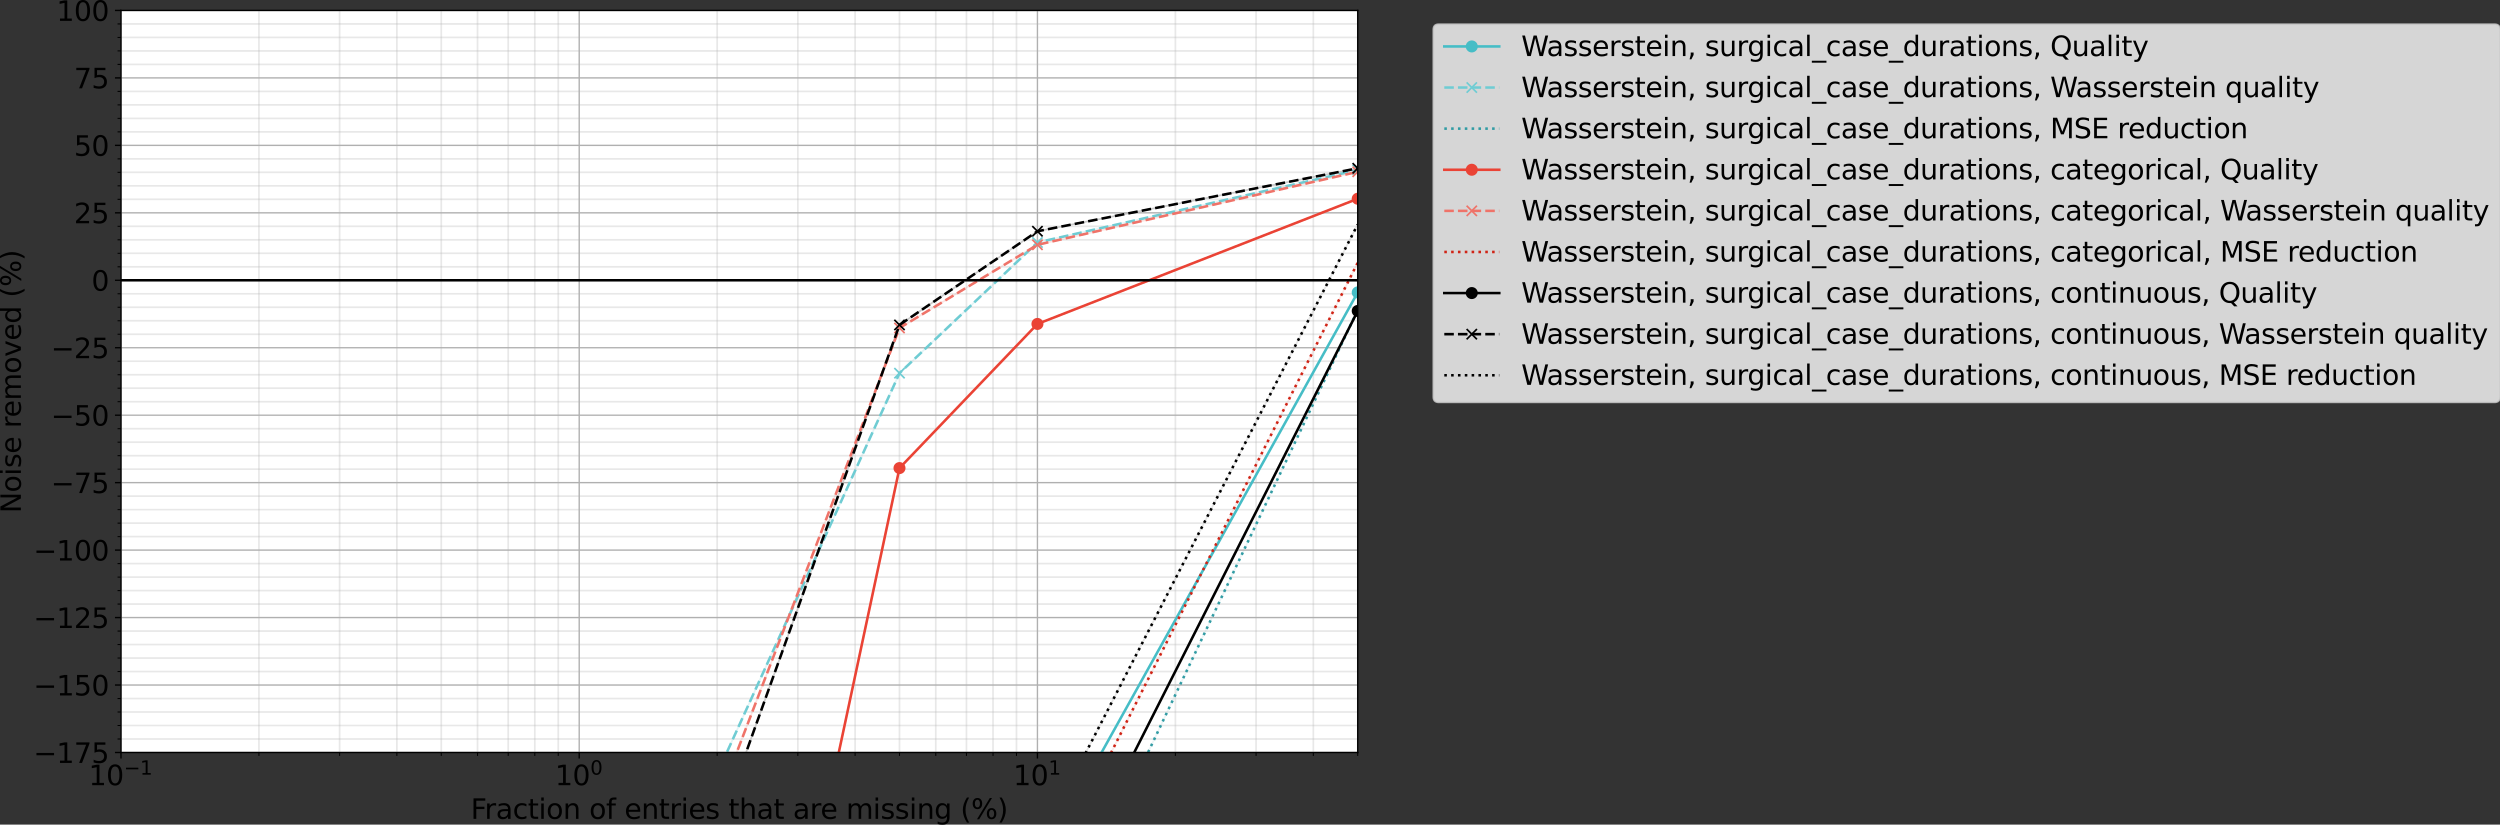 <?xml version="1.0" encoding="utf-8" standalone="no"?>
<!DOCTYPE svg PUBLIC "-//W3C//DTD SVG 1.1//EN"
  "http://www.w3.org/Graphics/SVG/1.1/DTD/svg11.dtd">
<svg height="480.049pt" version="1.1" viewBox="0 0 1455.438 480.049" width="1455.438pt" xmlns="http://www.w3.org/2000/svg" xmlns:xlink="http://www.w3.org/1999/xlink">
 <rect x="0" y="0" width="1455.438" height="480.049" fill="#333333" stroke="none"/>
 <defs>
  <style type="text/css">*{stroke-linecap:butt;stroke-linejoin:round;}</style>
 </defs>
 <g id="figure_1">
  <g id="patch_1">
   <path d="M 0 480.049 
L 1455.438 480.049 
L 1455.438 0 
L 0 0 
z
" style="fill:none;"/>
  </g>
  <g id="axes_1">
   <g id="patch_2">
    <path d="M 70.433 438.079 
L 790.433 438.079 
L 790.433 6.079 
L 70.433 6.079 
z
" style="fill:#ffffff;"/>
   </g>
   <g id="PolyCollection_1">
    <path clip-path="url(#p8a5e298265)" d="M 70.433 41764.291 
L 70.433 41764.291 
L 256.896 8460.035 
L 337.201 4214.22 
L 523.664 945.167 
L 603.969 505.158 
L 790.433 170.233 
L 790.433 170.233 
L 790.433 170.233 
L 603.969 505.158 
L 523.664 945.167 
L 337.201 4214.22 
L 256.896 8460.035 
L 70.433 41764.291 
z
" style="fill:#46bdc6;fill-opacity:0.2;stroke:#46bdc6;stroke-opacity:0.2;"/>
   </g>
   <g id="PolyCollection_2">
    <path clip-path="url(#p8a5e298265)" d="M 70.433 5557.03 
L 70.433 5557.03 
L 256.896 1243.348 
L 337.201 626.814 
L 523.664 217.249 
L 603.969 141.167 
L 790.433 98.955 
L 790.433 98.955 
L 790.433 98.955 
L 603.969 141.167 
L 523.664 217.249 
L 337.201 626.814 
L 256.896 1243.348 
L 70.433 5557.03 
z
" style="fill:#6fccd3;fill-opacity:0.2;stroke:#6fccd3;stroke-opacity:0.2;"/>
   </g>
   <g id="PolyCollection_3">
    <path clip-path="url(#p8a5e298265)" d="M 70.433 72411.956 
L 70.433 72411.956 
L 256.896 12075.251 
L 337.201 5378.469 
L 523.664 1198.516 
L 603.969 573.893 
L 790.433 180.459 
L 790.433 180.459 
L 790.433 180.459 
L 603.969 573.893 
L 523.664 1198.516 
L 337.201 5378.469 
L 256.896 12075.251 
L 70.433 72411.956 
z
" style="fill:#329ca4;fill-opacity:0.1;stroke:#329ca4;stroke-opacity:0.1;"/>
   </g>
   <g id="PolyCollection_4">
    <path clip-path="url(#p8a5e298265)" d="M 70.433 7978.246 
L 70.433 7978.246 
L 256.896 1833.407 
L 337.201 1146.037 
L 523.664 272.501 
L 603.969 188.593 
L 790.433 115.703 
L 790.433 115.703 
L 790.433 115.703 
L 603.969 188.593 
L 523.664 272.501 
L 337.201 1146.037 
L 256.896 1833.407 
L 70.433 7978.246 
z
" style="fill:#ea4335;fill-opacity:0.2;stroke:#ea4335;stroke-opacity:0.2;"/>
   </g>
   <g id="PolyCollection_5">
    <path clip-path="url(#p8a5e298265)" d="M 70.433 5385.476 
L 70.433 5385.476 
L 256.896 1128.637 
L 337.201 677.13 
L 523.664 190.957 
L 603.969 142.516 
L 790.433 100.008 
L 790.433 100.008 
L 790.433 100.008 
L 603.969 142.516 
L 523.664 190.957 
L 337.201 677.13 
L 256.896 1128.637 
L 70.433 5385.476 
z
" style="fill:#ef7369;fill-opacity:0.2;stroke:#ef7369;stroke-opacity:0.2;"/>
   </g>
   <g id="PolyCollection_6">
    <path clip-path="url(#p8a5e298265)" d="M 70.433 54094.418 
L 70.433 54094.418 
L 256.896 9063.357 
L 337.201 4750.931 
L 523.664 975.221 
L 603.969 523.416 
L 790.433 152.919 
L 790.433 152.919 
L 790.433 152.919 
L 603.969 523.416 
L 523.664 975.221 
L 337.201 4750.931 
L 256.896 9063.357 
L 70.433 54094.418 
z
" style="fill:#d02416;fill-opacity:0.1;stroke:#d02416;stroke-opacity:0.1;"/>
   </g>
   <g id="PolyCollection_7">
    <path clip-path="url(#p8a5e298265)" d="M 70.433 51607.765 
L 70.433 51607.765 
L 256.896 10553.516 
L 337.201 5073.511 
L 523.664 1078.714 
L 603.969 549.417 
L 790.433 181.034 
L 790.433 181.034 
L 790.433 181.034 
L 603.969 549.417 
L 523.664 1078.714 
L 337.201 5073.511 
L 256.896 10553.516 
L 70.433 51607.765 
z
" style="fill-opacity:0.2;stroke:#000000;stroke-opacity:0.2;"/>
   </g>
   <g id="PolyCollection_8">
    <path clip-path="url(#p8a5e298265)" d="M 70.433 5758.754 
L 70.433 5758.754 
L 256.896 1437.132 
L 337.201 708.764 
L 523.664 189.171 
L 603.969 134.63 
L 790.433 97.96 
L 790.433 97.96 
L 790.433 97.96 
L 603.969 134.63 
L 523.664 189.171 
L 337.201 708.764 
L 256.896 1437.132 
L 70.433 5758.754 
z
" style="fill-opacity:0.2;stroke:#000000;stroke-opacity:0.2;"/>
   </g>
   <g id="PolyCollection_9">
    <path clip-path="url(#p8a5e298265)" d="M 70.433 45336.938 
L 70.433 45336.938 
L 256.896 9370.093 
L 337.201 4424.271 
L 523.664 990.678 
L 603.969 492.913 
L 790.433 130.665 
L 790.433 130.665 
L 790.433 130.665 
L 603.969 492.913 
L 523.664 990.678 
L 337.201 4424.271 
L 256.896 9370.093 
L 70.433 45336.938 
z
" style="fill-opacity:0.1;stroke:#000000;stroke-opacity:0.1;"/>
   </g>
   <g id="matplotlib.axis_1">
    <g id="xtick_1">
     <g id="line2d_1">
      <path clip-path="url(#p8a5e298265)" d="M 70.433 438.079 
L 70.433 6.079 
" style="fill:none;stroke:#b0b0b0;stroke-linecap:square;stroke-width:0.8;"/>
     </g>
     <g id="line2d_2">
      <defs>
       <path d="M 0 0 
L 0 3.5 
" id="m017135ae36" style="stroke:#000000;stroke-width:0.8;"/>
      </defs>
      <g>
       <use style="stroke:#000000;stroke-width:0.8;" x="70.433" xlink:href="#m017135ae36" y="438.079"/>
      </g>
     </g>
     <g id="text_1">
      <!-- $\mathdefault{10^{-1}}$ -->
      <g transform="translate(51.633 457.236)scale(0.16 -0.16)">
       <defs>
        <path d="M 794 531 
L 1825 531 
L 1825 4091 
L 703 3866 
L 703 4441 
L 1819 4666 
L 2450 4666 
L 2450 531 
L 3481 531 
L 3481 0 
L 794 0 
L 794 531 
z
" id="DejaVuSans-31" transform="scale(0.016)"/>
        <path d="M 2034 4250 
Q 1547 4250 1301 3770 
Q 1056 3291 1056 2328 
Q 1056 1369 1301 889 
Q 1547 409 2034 409 
Q 2525 409 2770 889 
Q 3016 1369 3016 2328 
Q 3016 3291 2770 3770 
Q 2525 4250 2034 4250 
z
M 2034 4750 
Q 2819 4750 3233 4129 
Q 3647 3509 3647 2328 
Q 3647 1150 3233 529 
Q 2819 -91 2034 -91 
Q 1250 -91 836 529 
Q 422 1150 422 2328 
Q 422 3509 836 4129 
Q 1250 4750 2034 4750 
z
" id="DejaVuSans-30" transform="scale(0.016)"/>
        <path d="M 678 2272 
L 4684 2272 
L 4684 1741 
L 678 1741 
L 678 2272 
z
" id="DejaVuSans-2212" transform="scale(0.016)"/>
       </defs>
       <use transform="translate(0 0.684)" xlink:href="#DejaVuSans-31"/>
       <use transform="translate(63.623 0.684)" xlink:href="#DejaVuSans-30"/>
       <use transform="translate(128.203 38.966)scale(0.7)" xlink:href="#DejaVuSans-2212"/>
       <use transform="translate(186.855 38.966)scale(0.7)" xlink:href="#DejaVuSans-31"/>
      </g>
     </g>
    </g>
    <g id="xtick_2">
     <g id="line2d_3">
      <path clip-path="url(#p8a5e298265)" d="M 337.201 438.079 
L 337.201 6.079 
" style="fill:none;stroke:#b0b0b0;stroke-linecap:square;stroke-width:0.8;"/>
     </g>
     <g id="line2d_4">
      <g>
       <use style="stroke:#000000;stroke-width:0.8;" x="337.201" xlink:href="#m017135ae36" y="438.079"/>
      </g>
     </g>
     <g id="text_2">
      <!-- $\mathdefault{10^{0}}$ -->
      <g transform="translate(323.121 457.236)scale(0.16 -0.16)">
       <use transform="translate(0 0.766)" xlink:href="#DejaVuSans-31"/>
       <use transform="translate(63.623 0.766)" xlink:href="#DejaVuSans-30"/>
       <use transform="translate(128.203 39.047)scale(0.7)" xlink:href="#DejaVuSans-30"/>
      </g>
     </g>
    </g>
    <g id="xtick_3">
     <g id="line2d_5">
      <path clip-path="url(#p8a5e298265)" d="M 603.969 438.079 
L 603.969 6.079 
" style="fill:none;stroke:#b0b0b0;stroke-linecap:square;stroke-width:0.8;"/>
     </g>
     <g id="line2d_6">
      <g>
       <use style="stroke:#000000;stroke-width:0.8;" x="603.969" xlink:href="#m017135ae36" y="438.079"/>
      </g>
     </g>
     <g id="text_3">
      <!-- $\mathdefault{10^{1}}$ -->
      <g transform="translate(589.889 457.236)scale(0.16 -0.16)">
       <use transform="translate(0 0.684)" xlink:href="#DejaVuSans-31"/>
       <use transform="translate(63.623 0.684)" xlink:href="#DejaVuSans-30"/>
       <use transform="translate(128.203 38.966)scale(0.7)" xlink:href="#DejaVuSans-31"/>
      </g>
     </g>
    </g>
    <g id="xtick_4">
     <g id="line2d_7">
      <path clip-path="url(#p8a5e298265)" d="M 150.738 438.079 
L 150.738 6.079 
" style="fill:none;stroke:#b0b0b0;stroke-linecap:square;stroke-opacity:0.3;"/>
     </g>
     <g id="line2d_8">
      <defs>
       <path d="M 0 0 
L 0 2 
" id="m53bd0a7a91" style="stroke:#000000;stroke-width:0.6;"/>
      </defs>
      <g>
       <use style="stroke:#000000;stroke-width:0.6;" x="150.738" xlink:href="#m53bd0a7a91" y="438.079"/>
      </g>
     </g>
    </g>
    <g id="xtick_5">
     <g id="line2d_9">
      <path clip-path="url(#p8a5e298265)" d="M 197.713 438.079 
L 197.713 6.079 
" style="fill:none;stroke:#b0b0b0;stroke-linecap:square;stroke-opacity:0.3;"/>
     </g>
     <g id="line2d_10">
      <g>
       <use style="stroke:#000000;stroke-width:0.6;" x="197.713" xlink:href="#m53bd0a7a91" y="438.079"/>
      </g>
     </g>
    </g>
    <g id="xtick_6">
     <g id="line2d_11">
      <path clip-path="url(#p8a5e298265)" d="M 231.043 438.079 
L 231.043 6.079 
" style="fill:none;stroke:#b0b0b0;stroke-linecap:square;stroke-opacity:0.3;"/>
     </g>
     <g id="line2d_12">
      <g>
       <use style="stroke:#000000;stroke-width:0.6;" x="231.043" xlink:href="#m53bd0a7a91" y="438.079"/>
      </g>
     </g>
    </g>
    <g id="xtick_7">
     <g id="line2d_13">
      <path clip-path="url(#p8a5e298265)" d="M 256.896 438.079 
L 256.896 6.079 
" style="fill:none;stroke:#b0b0b0;stroke-linecap:square;stroke-opacity:0.3;"/>
     </g>
     <g id="line2d_14">
      <g>
       <use style="stroke:#000000;stroke-width:0.6;" x="256.896" xlink:href="#m53bd0a7a91" y="438.079"/>
      </g>
     </g>
    </g>
    <g id="xtick_8">
     <g id="line2d_15">
      <path clip-path="url(#p8a5e298265)" d="M 278.019 438.079 
L 278.019 6.079 
" style="fill:none;stroke:#b0b0b0;stroke-linecap:square;stroke-opacity:0.3;"/>
     </g>
     <g id="line2d_16">
      <g>
       <use style="stroke:#000000;stroke-width:0.6;" x="278.019" xlink:href="#m53bd0a7a91" y="438.079"/>
      </g>
     </g>
    </g>
    <g id="xtick_9">
     <g id="line2d_17">
      <path clip-path="url(#p8a5e298265)" d="M 295.878 438.079 
L 295.878 6.079 
" style="fill:none;stroke:#b0b0b0;stroke-linecap:square;stroke-opacity:0.3;"/>
     </g>
     <g id="line2d_18">
      <g>
       <use style="stroke:#000000;stroke-width:0.6;" x="295.878" xlink:href="#m53bd0a7a91" y="438.079"/>
      </g>
     </g>
    </g>
    <g id="xtick_10">
     <g id="line2d_19">
      <path clip-path="url(#p8a5e298265)" d="M 311.348 438.079 
L 311.348 6.079 
" style="fill:none;stroke:#b0b0b0;stroke-linecap:square;stroke-opacity:0.3;"/>
     </g>
     <g id="line2d_20">
      <g>
       <use style="stroke:#000000;stroke-width:0.6;" x="311.348" xlink:href="#m53bd0a7a91" y="438.079"/>
      </g>
     </g>
    </g>
    <g id="xtick_11">
     <g id="line2d_21">
      <path clip-path="url(#p8a5e298265)" d="M 324.994 438.079 
L 324.994 6.079 
" style="fill:none;stroke:#b0b0b0;stroke-linecap:square;stroke-opacity:0.3;"/>
     </g>
     <g id="line2d_22">
      <g>
       <use style="stroke:#000000;stroke-width:0.6;" x="324.994" xlink:href="#m53bd0a7a91" y="438.079"/>
      </g>
     </g>
    </g>
    <g id="xtick_12">
     <g id="line2d_23">
      <path clip-path="url(#p8a5e298265)" d="M 417.506 438.079 
L 417.506 6.079 
" style="fill:none;stroke:#b0b0b0;stroke-linecap:square;stroke-opacity:0.3;"/>
     </g>
     <g id="line2d_24">
      <g>
       <use style="stroke:#000000;stroke-width:0.6;" x="417.506" xlink:href="#m53bd0a7a91" y="438.079"/>
      </g>
     </g>
    </g>
    <g id="xtick_13">
     <g id="line2d_25">
      <path clip-path="url(#p8a5e298265)" d="M 464.482 438.079 
L 464.482 6.079 
" style="fill:none;stroke:#b0b0b0;stroke-linecap:square;stroke-opacity:0.3;"/>
     </g>
     <g id="line2d_26">
      <g>
       <use style="stroke:#000000;stroke-width:0.6;" x="464.482" xlink:href="#m53bd0a7a91" y="438.079"/>
      </g>
     </g>
    </g>
    <g id="xtick_14">
     <g id="line2d_27">
      <path clip-path="url(#p8a5e298265)" d="M 497.812 438.079 
L 497.812 6.079 
" style="fill:none;stroke:#b0b0b0;stroke-linecap:square;stroke-opacity:0.3;"/>
     </g>
     <g id="line2d_28">
      <g>
       <use style="stroke:#000000;stroke-width:0.6;" x="497.812" xlink:href="#m53bd0a7a91" y="438.079"/>
      </g>
     </g>
    </g>
    <g id="xtick_15">
     <g id="line2d_29">
      <path clip-path="url(#p8a5e298265)" d="M 523.664 438.079 
L 523.664 6.079 
" style="fill:none;stroke:#b0b0b0;stroke-linecap:square;stroke-opacity:0.3;"/>
     </g>
     <g id="line2d_30">
      <g>
       <use style="stroke:#000000;stroke-width:0.6;" x="523.664" xlink:href="#m53bd0a7a91" y="438.079"/>
      </g>
     </g>
    </g>
    <g id="xtick_16">
     <g id="line2d_31">
      <path clip-path="url(#p8a5e298265)" d="M 544.787 438.079 
L 544.787 6.079 
" style="fill:none;stroke:#b0b0b0;stroke-linecap:square;stroke-opacity:0.3;"/>
     </g>
     <g id="line2d_32">
      <g>
       <use style="stroke:#000000;stroke-width:0.6;" x="544.787" xlink:href="#m53bd0a7a91" y="438.079"/>
      </g>
     </g>
    </g>
    <g id="xtick_17">
     <g id="line2d_33">
      <path clip-path="url(#p8a5e298265)" d="M 562.646 438.079 
L 562.646 6.079 
" style="fill:none;stroke:#b0b0b0;stroke-linecap:square;stroke-opacity:0.3;"/>
     </g>
     <g id="line2d_34">
      <g>
       <use style="stroke:#000000;stroke-width:0.6;" x="562.646" xlink:href="#m53bd0a7a91" y="438.079"/>
      </g>
     </g>
    </g>
    <g id="xtick_18">
     <g id="line2d_35">
      <path clip-path="url(#p8a5e298265)" d="M 578.117 438.079 
L 578.117 6.079 
" style="fill:none;stroke:#b0b0b0;stroke-linecap:square;stroke-opacity:0.3;"/>
     </g>
     <g id="line2d_36">
      <g>
       <use style="stroke:#000000;stroke-width:0.6;" x="578.117" xlink:href="#m53bd0a7a91" y="438.079"/>
      </g>
     </g>
    </g>
    <g id="xtick_19">
     <g id="line2d_37">
      <path clip-path="url(#p8a5e298265)" d="M 591.763 438.079 
L 591.763 6.079 
" style="fill:none;stroke:#b0b0b0;stroke-linecap:square;stroke-opacity:0.3;"/>
     </g>
     <g id="line2d_38">
      <g>
       <use style="stroke:#000000;stroke-width:0.6;" x="591.763" xlink:href="#m53bd0a7a91" y="438.079"/>
      </g>
     </g>
    </g>
    <g id="xtick_20">
     <g id="line2d_39">
      <path clip-path="url(#p8a5e298265)" d="M 684.275 438.079 
L 684.275 6.079 
" style="fill:none;stroke:#b0b0b0;stroke-linecap:square;stroke-opacity:0.3;"/>
     </g>
     <g id="line2d_40">
      <g>
       <use style="stroke:#000000;stroke-width:0.6;" x="684.275" xlink:href="#m53bd0a7a91" y="438.079"/>
      </g>
     </g>
    </g>
    <g id="xtick_21">
     <g id="line2d_41">
      <path clip-path="url(#p8a5e298265)" d="M 731.25 438.079 
L 731.25 6.079 
" style="fill:none;stroke:#b0b0b0;stroke-linecap:square;stroke-opacity:0.3;"/>
     </g>
     <g id="line2d_42">
      <g>
       <use style="stroke:#000000;stroke-width:0.6;" x="731.25" xlink:href="#m53bd0a7a91" y="438.079"/>
      </g>
     </g>
    </g>
    <g id="xtick_22">
     <g id="line2d_43">
      <path clip-path="url(#p8a5e298265)" d="M 764.58 438.079 
L 764.58 6.079 
" style="fill:none;stroke:#b0b0b0;stroke-linecap:square;stroke-opacity:0.3;"/>
     </g>
     <g id="line2d_44">
      <g>
       <use style="stroke:#000000;stroke-width:0.6;" x="764.58" xlink:href="#m53bd0a7a91" y="438.079"/>
      </g>
     </g>
    </g>
    <g id="xtick_23">
     <g id="line2d_45">
      <path clip-path="url(#p8a5e298265)" d="M 790.433 438.079 
L 790.433 6.079 
" style="fill:none;stroke:#b0b0b0;stroke-linecap:square;stroke-opacity:0.3;"/>
     </g>
     <g id="line2d_46">
      <g>
       <use style="stroke:#000000;stroke-width:0.6;" x="790.433" xlink:href="#m53bd0a7a91" y="438.079"/>
      </g>
     </g>
    </g>
    <g id="text_4">
     <!-- Fraction of entries that are missing (%) -->
     <g transform="translate(274.058 476.721)scale(0.16 -0.16)">
      <defs>
       <path d="M 628 4666 
L 3309 4666 
L 3309 4134 
L 1259 4134 
L 1259 2759 
L 3109 2759 
L 3109 2228 
L 1259 2228 
L 1259 0 
L 628 0 
L 628 4666 
z
" id="DejaVuSans-46" transform="scale(0.016)"/>
       <path d="M 2631 2963 
Q 2534 3019 2420 3045 
Q 2306 3072 2169 3072 
Q 1681 3072 1420 2755 
Q 1159 2438 1159 1844 
L 1159 0 
L 581 0 
L 581 3500 
L 1159 3500 
L 1159 2956 
Q 1341 3275 1631 3429 
Q 1922 3584 2338 3584 
Q 2397 3584 2469 3576 
Q 2541 3569 2628 3553 
L 2631 2963 
z
" id="DejaVuSans-72" transform="scale(0.016)"/>
       <path d="M 2194 1759 
Q 1497 1759 1228 1600 
Q 959 1441 959 1056 
Q 959 750 1161 570 
Q 1363 391 1709 391 
Q 2188 391 2477 730 
Q 2766 1069 2766 1631 
L 2766 1759 
L 2194 1759 
z
M 3341 1997 
L 3341 0 
L 2766 0 
L 2766 531 
Q 2569 213 2275 61 
Q 1981 -91 1556 -91 
Q 1019 -91 701 211 
Q 384 513 384 1019 
Q 384 1609 779 1909 
Q 1175 2209 1959 2209 
L 2766 2209 
L 2766 2266 
Q 2766 2663 2505 2880 
Q 2244 3097 1772 3097 
Q 1472 3097 1187 3025 
Q 903 2953 641 2809 
L 641 3341 
Q 956 3463 1253 3523 
Q 1550 3584 1831 3584 
Q 2591 3584 2966 3190 
Q 3341 2797 3341 1997 
z
" id="DejaVuSans-61" transform="scale(0.016)"/>
       <path d="M 3122 3366 
L 3122 2828 
Q 2878 2963 2633 3030 
Q 2388 3097 2138 3097 
Q 1578 3097 1268 2742 
Q 959 2388 959 1747 
Q 959 1106 1268 751 
Q 1578 397 2138 397 
Q 2388 397 2633 464 
Q 2878 531 3122 666 
L 3122 134 
Q 2881 22 2623 -34 
Q 2366 -91 2075 -91 
Q 1284 -91 818 406 
Q 353 903 353 1747 
Q 353 2603 823 3093 
Q 1294 3584 2113 3584 
Q 2378 3584 2631 3529 
Q 2884 3475 3122 3366 
z
" id="DejaVuSans-63" transform="scale(0.016)"/>
       <path d="M 1172 4494 
L 1172 3500 
L 2356 3500 
L 2356 3053 
L 1172 3053 
L 1172 1153 
Q 1172 725 1289 603 
Q 1406 481 1766 481 
L 2356 481 
L 2356 0 
L 1766 0 
Q 1100 0 847 248 
Q 594 497 594 1153 
L 594 3053 
L 172 3053 
L 172 3500 
L 594 3500 
L 594 4494 
L 1172 4494 
z
" id="DejaVuSans-74" transform="scale(0.016)"/>
       <path d="M 603 3500 
L 1178 3500 
L 1178 0 
L 603 0 
L 603 3500 
z
M 603 4863 
L 1178 4863 
L 1178 4134 
L 603 4134 
L 603 4863 
z
" id="DejaVuSans-69" transform="scale(0.016)"/>
       <path d="M 1959 3097 
Q 1497 3097 1228 2736 
Q 959 2375 959 1747 
Q 959 1119 1226 758 
Q 1494 397 1959 397 
Q 2419 397 2687 759 
Q 2956 1122 2956 1747 
Q 2956 2369 2687 2733 
Q 2419 3097 1959 3097 
z
M 1959 3584 
Q 2709 3584 3137 3096 
Q 3566 2609 3566 1747 
Q 3566 888 3137 398 
Q 2709 -91 1959 -91 
Q 1206 -91 779 398 
Q 353 888 353 1747 
Q 353 2609 779 3096 
Q 1206 3584 1959 3584 
z
" id="DejaVuSans-6f" transform="scale(0.016)"/>
       <path d="M 3513 2113 
L 3513 0 
L 2938 0 
L 2938 2094 
Q 2938 2591 2744 2837 
Q 2550 3084 2163 3084 
Q 1697 3084 1428 2787 
Q 1159 2491 1159 1978 
L 1159 0 
L 581 0 
L 581 3500 
L 1159 3500 
L 1159 2956 
Q 1366 3272 1645 3428 
Q 1925 3584 2291 3584 
Q 2894 3584 3203 3211 
Q 3513 2838 3513 2113 
z
" id="DejaVuSans-6e" transform="scale(0.016)"/>
       <path id="DejaVuSans-20" transform="scale(0.016)"/>
       <path d="M 2375 4863 
L 2375 4384 
L 1825 4384 
Q 1516 4384 1395 4259 
Q 1275 4134 1275 3809 
L 1275 3500 
L 2222 3500 
L 2222 3053 
L 1275 3053 
L 1275 0 
L 697 0 
L 697 3053 
L 147 3053 
L 147 3500 
L 697 3500 
L 697 3744 
Q 697 4328 969 4595 
Q 1241 4863 1831 4863 
L 2375 4863 
z
" id="DejaVuSans-66" transform="scale(0.016)"/>
       <path d="M 3597 1894 
L 3597 1613 
L 953 1613 
Q 991 1019 1311 708 
Q 1631 397 2203 397 
Q 2534 397 2845 478 
Q 3156 559 3463 722 
L 3463 178 
Q 3153 47 2828 -22 
Q 2503 -91 2169 -91 
Q 1331 -91 842 396 
Q 353 884 353 1716 
Q 353 2575 817 3079 
Q 1281 3584 2069 3584 
Q 2775 3584 3186 3129 
Q 3597 2675 3597 1894 
z
M 3022 2063 
Q 3016 2534 2758 2815 
Q 2500 3097 2075 3097 
Q 1594 3097 1305 2825 
Q 1016 2553 972 2059 
L 3022 2063 
z
" id="DejaVuSans-65" transform="scale(0.016)"/>
       <path d="M 2834 3397 
L 2834 2853 
Q 2591 2978 2328 3040 
Q 2066 3103 1784 3103 
Q 1356 3103 1142 2972 
Q 928 2841 928 2578 
Q 928 2378 1081 2264 
Q 1234 2150 1697 2047 
L 1894 2003 
Q 2506 1872 2764 1633 
Q 3022 1394 3022 966 
Q 3022 478 2636 193 
Q 2250 -91 1575 -91 
Q 1294 -91 989 -36 
Q 684 19 347 128 
L 347 722 
Q 666 556 975 473 
Q 1284 391 1588 391 
Q 1994 391 2212 530 
Q 2431 669 2431 922 
Q 2431 1156 2273 1281 
Q 2116 1406 1581 1522 
L 1381 1569 
Q 847 1681 609 1914 
Q 372 2147 372 2553 
Q 372 3047 722 3315 
Q 1072 3584 1716 3584 
Q 2034 3584 2315 3537 
Q 2597 3491 2834 3397 
z
" id="DejaVuSans-73" transform="scale(0.016)"/>
       <path d="M 3513 2113 
L 3513 0 
L 2938 0 
L 2938 2094 
Q 2938 2591 2744 2837 
Q 2550 3084 2163 3084 
Q 1697 3084 1428 2787 
Q 1159 2491 1159 1978 
L 1159 0 
L 581 0 
L 581 4863 
L 1159 4863 
L 1159 2956 
Q 1366 3272 1645 3428 
Q 1925 3584 2291 3584 
Q 2894 3584 3203 3211 
Q 3513 2838 3513 2113 
z
" id="DejaVuSans-68" transform="scale(0.016)"/>
       <path d="M 3328 2828 
Q 3544 3216 3844 3400 
Q 4144 3584 4550 3584 
Q 5097 3584 5394 3201 
Q 5691 2819 5691 2113 
L 5691 0 
L 5113 0 
L 5113 2094 
Q 5113 2597 4934 2840 
Q 4756 3084 4391 3084 
Q 3944 3084 3684 2787 
Q 3425 2491 3425 1978 
L 3425 0 
L 2847 0 
L 2847 2094 
Q 2847 2600 2669 2842 
Q 2491 3084 2119 3084 
Q 1678 3084 1418 2786 
Q 1159 2488 1159 1978 
L 1159 0 
L 581 0 
L 581 3500 
L 1159 3500 
L 1159 2956 
Q 1356 3278 1631 3431 
Q 1906 3584 2284 3584 
Q 2666 3584 2933 3390 
Q 3200 3197 3328 2828 
z
" id="DejaVuSans-6d" transform="scale(0.016)"/>
       <path d="M 2906 1791 
Q 2906 2416 2648 2759 
Q 2391 3103 1925 3103 
Q 1463 3103 1205 2759 
Q 947 2416 947 1791 
Q 947 1169 1205 825 
Q 1463 481 1925 481 
Q 2391 481 2648 825 
Q 2906 1169 2906 1791 
z
M 3481 434 
Q 3481 -459 3084 -895 
Q 2688 -1331 1869 -1331 
Q 1566 -1331 1297 -1286 
Q 1028 -1241 775 -1147 
L 775 -588 
Q 1028 -725 1275 -790 
Q 1522 -856 1778 -856 
Q 2344 -856 2625 -561 
Q 2906 -266 2906 331 
L 2906 616 
Q 2728 306 2450 153 
Q 2172 0 1784 0 
Q 1141 0 747 490 
Q 353 981 353 1791 
Q 353 2603 747 3093 
Q 1141 3584 1784 3584 
Q 2172 3584 2450 3431 
Q 2728 3278 2906 2969 
L 2906 3500 
L 3481 3500 
L 3481 434 
z
" id="DejaVuSans-67" transform="scale(0.016)"/>
       <path d="M 1984 4856 
Q 1566 4138 1362 3434 
Q 1159 2731 1159 2009 
Q 1159 1288 1364 580 
Q 1569 -128 1984 -844 
L 1484 -844 
Q 1016 -109 783 600 
Q 550 1309 550 2009 
Q 550 2706 781 3412 
Q 1013 4119 1484 4856 
L 1984 4856 
z
" id="DejaVuSans-28" transform="scale(0.016)"/>
       <path d="M 4653 2053 
Q 4381 2053 4226 1822 
Q 4072 1591 4072 1178 
Q 4072 772 4226 539 
Q 4381 306 4653 306 
Q 4919 306 5073 539 
Q 5228 772 5228 1178 
Q 5228 1588 5073 1820 
Q 4919 2053 4653 2053 
z
M 4653 2450 
Q 5147 2450 5437 2106 
Q 5728 1763 5728 1178 
Q 5728 594 5436 251 
Q 5144 -91 4653 -91 
Q 4153 -91 3862 251 
Q 3572 594 3572 1178 
Q 3572 1766 3864 2108 
Q 4156 2450 4653 2450 
z
M 1428 4353 
Q 1159 4353 1004 4120 
Q 850 3888 850 3481 
Q 850 3069 1003 2837 
Q 1156 2606 1428 2606 
Q 1700 2606 1854 2837 
Q 2009 3069 2009 3481 
Q 2009 3884 1853 4118 
Q 1697 4353 1428 4353 
z
M 4250 4750 
L 4750 4750 
L 1831 -91 
L 1331 -91 
L 4250 4750 
z
M 1428 4750 
Q 1922 4750 2215 4408 
Q 2509 4066 2509 3481 
Q 2509 2891 2217 2550 
Q 1925 2209 1428 2209 
Q 931 2209 642 2551 
Q 353 2894 353 3481 
Q 353 4063 643 4406 
Q 934 4750 1428 4750 
z
" id="DejaVuSans-25" transform="scale(0.016)"/>
       <path d="M 513 4856 
L 1013 4856 
Q 1481 4119 1714 3412 
Q 1947 2706 1947 2009 
Q 1947 1309 1714 600 
Q 1481 -109 1013 -844 
L 513 -844 
Q 928 -128 1133 580 
Q 1338 1288 1338 2009 
Q 1338 2731 1133 3434 
Q 928 4138 513 4856 
z
" id="DejaVuSans-29" transform="scale(0.016)"/>
      </defs>
      <use xlink:href="#DejaVuSans-46"/>
      <use x="50.27" xlink:href="#DejaVuSans-72"/>
      <use x="91.383" xlink:href="#DejaVuSans-61"/>
      <use x="152.662" xlink:href="#DejaVuSans-63"/>
      <use x="207.643" xlink:href="#DejaVuSans-74"/>
      <use x="246.852" xlink:href="#DejaVuSans-69"/>
      <use x="274.635" xlink:href="#DejaVuSans-6f"/>
      <use x="335.816" xlink:href="#DejaVuSans-6e"/>
      <use x="399.195" xlink:href="#DejaVuSans-20"/>
      <use x="430.982" xlink:href="#DejaVuSans-6f"/>
      <use x="492.164" xlink:href="#DejaVuSans-66"/>
      <use x="527.369" xlink:href="#DejaVuSans-20"/>
      <use x="559.156" xlink:href="#DejaVuSans-65"/>
      <use x="620.68" xlink:href="#DejaVuSans-6e"/>
      <use x="684.059" xlink:href="#DejaVuSans-74"/>
      <use x="723.268" xlink:href="#DejaVuSans-72"/>
      <use x="764.381" xlink:href="#DejaVuSans-69"/>
      <use x="792.164" xlink:href="#DejaVuSans-65"/>
      <use x="853.688" xlink:href="#DejaVuSans-73"/>
      <use x="905.787" xlink:href="#DejaVuSans-20"/>
      <use x="937.574" xlink:href="#DejaVuSans-74"/>
      <use x="976.783" xlink:href="#DejaVuSans-68"/>
      <use x="1040.162" xlink:href="#DejaVuSans-61"/>
      <use x="1101.441" xlink:href="#DejaVuSans-74"/>
      <use x="1140.65" xlink:href="#DejaVuSans-20"/>
      <use x="1172.438" xlink:href="#DejaVuSans-61"/>
      <use x="1233.717" xlink:href="#DejaVuSans-72"/>
      <use x="1272.58" xlink:href="#DejaVuSans-65"/>
      <use x="1334.104" xlink:href="#DejaVuSans-20"/>
      <use x="1365.891" xlink:href="#DejaVuSans-6d"/>
      <use x="1463.303" xlink:href="#DejaVuSans-69"/>
      <use x="1491.086" xlink:href="#DejaVuSans-73"/>
      <use x="1543.186" xlink:href="#DejaVuSans-73"/>
      <use x="1595.285" xlink:href="#DejaVuSans-69"/>
      <use x="1623.068" xlink:href="#DejaVuSans-6e"/>
      <use x="1686.447" xlink:href="#DejaVuSans-67"/>
      <use x="1749.924" xlink:href="#DejaVuSans-20"/>
      <use x="1781.711" xlink:href="#DejaVuSans-28"/>
      <use x="1820.725" xlink:href="#DejaVuSans-25"/>
      <use x="1915.744" xlink:href="#DejaVuSans-29"/>
     </g>
    </g>
   </g>
   <g id="matplotlib.axis_2">
    <g id="ytick_1">
     <g id="line2d_47">
      <path clip-path="url(#p8a5e298265)" d="M 70.433 438.079 
L 790.433 438.079 
" style="fill:none;stroke:#b0b0b0;stroke-linecap:square;stroke-width:0.8;"/>
     </g>
     <g id="line2d_48">
      <defs>
       <path d="M 0 0 
L -3.5 0 
" id="m3b4a51115d" style="stroke:#000000;stroke-width:0.8;"/>
      </defs>
      <g>
       <use style="stroke:#000000;stroke-width:0.8;" x="70.433" xlink:href="#m3b4a51115d" y="438.079"/>
      </g>
     </g>
     <g id="text_5">
      <!-- −175 -->
      <g transform="translate(19.485 444.158)scale(0.16 -0.16)">
       <defs>
        <path d="M 525 4666 
L 3525 4666 
L 3525 4397 
L 1831 0 
L 1172 0 
L 2766 4134 
L 525 4134 
L 525 4666 
z
" id="DejaVuSans-37" transform="scale(0.016)"/>
        <path d="M 691 4666 
L 3169 4666 
L 3169 4134 
L 1269 4134 
L 1269 2991 
Q 1406 3038 1543 3061 
Q 1681 3084 1819 3084 
Q 2600 3084 3056 2656 
Q 3513 2228 3513 1497 
Q 3513 744 3044 326 
Q 2575 -91 1722 -91 
Q 1428 -91 1123 -41 
Q 819 9 494 109 
L 494 744 
Q 775 591 1075 516 
Q 1375 441 1709 441 
Q 2250 441 2565 725 
Q 2881 1009 2881 1497 
Q 2881 1984 2565 2268 
Q 2250 2553 1709 2553 
Q 1456 2553 1204 2497 
Q 953 2441 691 2322 
L 691 4666 
z
" id="DejaVuSans-35" transform="scale(0.016)"/>
       </defs>
       <use xlink:href="#DejaVuSans-2212"/>
       <use x="83.789" xlink:href="#DejaVuSans-31"/>
       <use x="147.412" xlink:href="#DejaVuSans-37"/>
       <use x="211.035" xlink:href="#DejaVuSans-35"/>
      </g>
     </g>
    </g>
    <g id="ytick_2">
     <g id="line2d_49">
      <path clip-path="url(#p8a5e298265)" d="M 70.433 398.806 
L 790.433 398.806 
" style="fill:none;stroke:#b0b0b0;stroke-linecap:square;stroke-width:0.8;"/>
     </g>
     <g id="line2d_50">
      <g>
       <use style="stroke:#000000;stroke-width:0.8;" x="70.433" xlink:href="#m3b4a51115d" y="398.806"/>
      </g>
     </g>
     <g id="text_6">
      <!-- −150 -->
      <g transform="translate(19.485 404.885)scale(0.16 -0.16)">
       <use xlink:href="#DejaVuSans-2212"/>
       <use x="83.789" xlink:href="#DejaVuSans-31"/>
       <use x="147.412" xlink:href="#DejaVuSans-35"/>
       <use x="211.035" xlink:href="#DejaVuSans-30"/>
      </g>
     </g>
    </g>
    <g id="ytick_3">
     <g id="line2d_51">
      <path clip-path="url(#p8a5e298265)" d="M 70.433 359.533 
L 790.433 359.533 
" style="fill:none;stroke:#b0b0b0;stroke-linecap:square;stroke-width:0.8;"/>
     </g>
     <g id="line2d_52">
      <g>
       <use style="stroke:#000000;stroke-width:0.8;" x="70.433" xlink:href="#m3b4a51115d" y="359.533"/>
      </g>
     </g>
     <g id="text_7">
      <!-- −125 -->
      <g transform="translate(19.485 365.612)scale(0.16 -0.16)">
       <defs>
        <path d="M 1228 531 
L 3431 531 
L 3431 0 
L 469 0 
L 469 531 
Q 828 903 1448 1529 
Q 2069 2156 2228 2338 
Q 2531 2678 2651 2914 
Q 2772 3150 2772 3378 
Q 2772 3750 2511 3984 
Q 2250 4219 1831 4219 
Q 1534 4219 1204 4116 
Q 875 4013 500 3803 
L 500 4441 
Q 881 4594 1212 4672 
Q 1544 4750 1819 4750 
Q 2544 4750 2975 4387 
Q 3406 4025 3406 3419 
Q 3406 3131 3298 2873 
Q 3191 2616 2906 2266 
Q 2828 2175 2409 1742 
Q 1991 1309 1228 531 
z
" id="DejaVuSans-32" transform="scale(0.016)"/>
       </defs>
       <use xlink:href="#DejaVuSans-2212"/>
       <use x="83.789" xlink:href="#DejaVuSans-31"/>
       <use x="147.412" xlink:href="#DejaVuSans-32"/>
       <use x="211.035" xlink:href="#DejaVuSans-35"/>
      </g>
     </g>
    </g>
    <g id="ytick_4">
     <g id="line2d_53">
      <path clip-path="url(#p8a5e298265)" d="M 70.433 320.261 
L 790.433 320.261 
" style="fill:none;stroke:#b0b0b0;stroke-linecap:square;stroke-width:0.8;"/>
     </g>
     <g id="line2d_54">
      <g>
       <use style="stroke:#000000;stroke-width:0.8;" x="70.433" xlink:href="#m3b4a51115d" y="320.261"/>
      </g>
     </g>
     <g id="text_8">
      <!-- −100 -->
      <g transform="translate(19.485 326.339)scale(0.16 -0.16)">
       <use xlink:href="#DejaVuSans-2212"/>
       <use x="83.789" xlink:href="#DejaVuSans-31"/>
       <use x="147.412" xlink:href="#DejaVuSans-30"/>
       <use x="211.035" xlink:href="#DejaVuSans-30"/>
      </g>
     </g>
    </g>
    <g id="ytick_5">
     <g id="line2d_55">
      <path clip-path="url(#p8a5e298265)" d="M 70.433 280.988 
L 790.433 280.988 
" style="fill:none;stroke:#b0b0b0;stroke-linecap:square;stroke-width:0.8;"/>
     </g>
     <g id="line2d_56">
      <g>
       <use style="stroke:#000000;stroke-width:0.8;" x="70.433" xlink:href="#m3b4a51115d" y="280.988"/>
      </g>
     </g>
     <g id="text_9">
      <!-- −75 -->
      <g transform="translate(29.665 287.067)scale(0.16 -0.16)">
       <use xlink:href="#DejaVuSans-2212"/>
       <use x="83.789" xlink:href="#DejaVuSans-37"/>
       <use x="147.412" xlink:href="#DejaVuSans-35"/>
      </g>
     </g>
    </g>
    <g id="ytick_6">
     <g id="line2d_57">
      <path clip-path="url(#p8a5e298265)" d="M 70.433 241.715 
L 790.433 241.715 
" style="fill:none;stroke:#b0b0b0;stroke-linecap:square;stroke-width:0.8;"/>
     </g>
     <g id="line2d_58">
      <g>
       <use style="stroke:#000000;stroke-width:0.8;" x="70.433" xlink:href="#m3b4a51115d" y="241.715"/>
      </g>
     </g>
     <g id="text_10">
      <!-- −50 -->
      <g transform="translate(29.665 247.794)scale(0.16 -0.16)">
       <use xlink:href="#DejaVuSans-2212"/>
       <use x="83.789" xlink:href="#DejaVuSans-35"/>
       <use x="147.412" xlink:href="#DejaVuSans-30"/>
      </g>
     </g>
    </g>
    <g id="ytick_7">
     <g id="line2d_59">
      <path clip-path="url(#p8a5e298265)" d="M 70.433 202.442 
L 790.433 202.442 
" style="fill:none;stroke:#b0b0b0;stroke-linecap:square;stroke-width:0.8;"/>
     </g>
     <g id="line2d_60">
      <g>
       <use style="stroke:#000000;stroke-width:0.8;" x="70.433" xlink:href="#m3b4a51115d" y="202.442"/>
      </g>
     </g>
     <g id="text_11">
      <!-- −25 -->
      <g transform="translate(29.665 208.521)scale(0.16 -0.16)">
       <use xlink:href="#DejaVuSans-2212"/>
       <use x="83.789" xlink:href="#DejaVuSans-32"/>
       <use x="147.412" xlink:href="#DejaVuSans-35"/>
      </g>
     </g>
    </g>
    <g id="ytick_8">
     <g id="line2d_61">
      <path clip-path="url(#p8a5e298265)" d="M 70.433 163.17 
L 790.433 163.17 
" style="fill:none;stroke:#b0b0b0;stroke-linecap:square;stroke-width:0.8;"/>
     </g>
     <g id="line2d_62">
      <g>
       <use style="stroke:#000000;stroke-width:0.8;" x="70.433" xlink:href="#m3b4a51115d" y="163.17"/>
      </g>
     </g>
     <g id="text_12">
      <!-- 0 -->
      <g transform="translate(53.252 169.248)scale(0.16 -0.16)">
       <use xlink:href="#DejaVuSans-30"/>
      </g>
     </g>
    </g>
    <g id="ytick_9">
     <g id="line2d_63">
      <path clip-path="url(#p8a5e298265)" d="M 70.433 123.897 
L 790.433 123.897 
" style="fill:none;stroke:#b0b0b0;stroke-linecap:square;stroke-width:0.8;"/>
     </g>
     <g id="line2d_64">
      <g>
       <use style="stroke:#000000;stroke-width:0.8;" x="70.433" xlink:href="#m3b4a51115d" y="123.897"/>
      </g>
     </g>
     <g id="text_13">
      <!-- 25 -->
      <g transform="translate(43.072 129.976)scale(0.16 -0.16)">
       <use xlink:href="#DejaVuSans-32"/>
       <use x="63.623" xlink:href="#DejaVuSans-35"/>
      </g>
     </g>
    </g>
    <g id="ytick_10">
     <g id="line2d_65">
      <path clip-path="url(#p8a5e298265)" d="M 70.433 84.624 
L 790.433 84.624 
" style="fill:none;stroke:#b0b0b0;stroke-linecap:square;stroke-width:0.8;"/>
     </g>
     <g id="line2d_66">
      <g>
       <use style="stroke:#000000;stroke-width:0.8;" x="70.433" xlink:href="#m3b4a51115d" y="84.624"/>
      </g>
     </g>
     <g id="text_14">
      <!-- 50 -->
      <g transform="translate(43.072 90.703)scale(0.16 -0.16)">
       <use xlink:href="#DejaVuSans-35"/>
       <use x="63.623" xlink:href="#DejaVuSans-30"/>
      </g>
     </g>
    </g>
    <g id="ytick_11">
     <g id="line2d_67">
      <path clip-path="url(#p8a5e298265)" d="M 70.433 45.351 
L 790.433 45.351 
" style="fill:none;stroke:#b0b0b0;stroke-linecap:square;stroke-width:0.8;"/>
     </g>
     <g id="line2d_68">
      <g>
       <use style="stroke:#000000;stroke-width:0.8;" x="70.433" xlink:href="#m3b4a51115d" y="45.351"/>
      </g>
     </g>
     <g id="text_15">
      <!-- 75 -->
      <g transform="translate(43.072 51.43)scale(0.16 -0.16)">
       <use xlink:href="#DejaVuSans-37"/>
       <use x="63.623" xlink:href="#DejaVuSans-35"/>
      </g>
     </g>
    </g>
    <g id="ytick_12">
     <g id="line2d_69">
      <path clip-path="url(#p8a5e298265)" d="M 70.433 6.079 
L 790.433 6.079 
" style="fill:none;stroke:#b0b0b0;stroke-linecap:square;stroke-width:0.8;"/>
     </g>
     <g id="line2d_70">
      <g>
       <use style="stroke:#000000;stroke-width:0.8;" x="70.433" xlink:href="#m3b4a51115d" y="6.079"/>
      </g>
     </g>
     <g id="text_16">
      <!-- 100 -->
      <g transform="translate(32.892 12.158)scale(0.16 -0.16)">
       <use xlink:href="#DejaVuSans-31"/>
       <use x="63.623" xlink:href="#DejaVuSans-30"/>
       <use x="127.246" xlink:href="#DejaVuSans-30"/>
      </g>
     </g>
    </g>
    <g id="ytick_13">
     <g id="line2d_71">
      <path clip-path="url(#p8a5e298265)" d="M 70.433 430.224 
L 790.433 430.224 
" style="fill:none;stroke:#b0b0b0;stroke-linecap:square;stroke-opacity:0.3;"/>
     </g>
     <g id="line2d_72">
      <defs>
       <path d="M 0 0 
L -2 0 
" id="m622b704faa" style="stroke:#000000;stroke-width:0.6;"/>
      </defs>
      <g>
       <use style="stroke:#000000;stroke-width:0.6;" x="70.433" xlink:href="#m622b704faa" y="430.224"/>
      </g>
     </g>
    </g>
    <g id="ytick_14">
     <g id="line2d_73">
      <path clip-path="url(#p8a5e298265)" d="M 70.433 422.37 
L 790.433 422.37 
" style="fill:none;stroke:#b0b0b0;stroke-linecap:square;stroke-opacity:0.3;"/>
     </g>
     <g id="line2d_74">
      <g>
       <use style="stroke:#000000;stroke-width:0.6;" x="70.433" xlink:href="#m622b704faa" y="422.37"/>
      </g>
     </g>
    </g>
    <g id="ytick_15">
     <g id="line2d_75">
      <path clip-path="url(#p8a5e298265)" d="M 70.433 414.515 
L 790.433 414.515 
" style="fill:none;stroke:#b0b0b0;stroke-linecap:square;stroke-opacity:0.3;"/>
     </g>
     <g id="line2d_76">
      <g>
       <use style="stroke:#000000;stroke-width:0.6;" x="70.433" xlink:href="#m622b704faa" y="414.515"/>
      </g>
     </g>
    </g>
    <g id="ytick_16">
     <g id="line2d_77">
      <path clip-path="url(#p8a5e298265)" d="M 70.433 406.661 
L 790.433 406.661 
" style="fill:none;stroke:#b0b0b0;stroke-linecap:square;stroke-opacity:0.3;"/>
     </g>
     <g id="line2d_78">
      <g>
       <use style="stroke:#000000;stroke-width:0.6;" x="70.433" xlink:href="#m622b704faa" y="406.661"/>
      </g>
     </g>
    </g>
    <g id="ytick_17">
     <g id="line2d_79">
      <path clip-path="url(#p8a5e298265)" d="M 70.433 390.951 
L 790.433 390.951 
" style="fill:none;stroke:#b0b0b0;stroke-linecap:square;stroke-opacity:0.3;"/>
     </g>
     <g id="line2d_80">
      <g>
       <use style="stroke:#000000;stroke-width:0.6;" x="70.433" xlink:href="#m622b704faa" y="390.951"/>
      </g>
     </g>
    </g>
    <g id="ytick_18">
     <g id="line2d_81">
      <path clip-path="url(#p8a5e298265)" d="M 70.433 383.097 
L 790.433 383.097 
" style="fill:none;stroke:#b0b0b0;stroke-linecap:square;stroke-opacity:0.3;"/>
     </g>
     <g id="line2d_82">
      <g>
       <use style="stroke:#000000;stroke-width:0.6;" x="70.433" xlink:href="#m622b704faa" y="383.097"/>
      </g>
     </g>
    </g>
    <g id="ytick_19">
     <g id="line2d_83">
      <path clip-path="url(#p8a5e298265)" d="M 70.433 375.242 
L 790.433 375.242 
" style="fill:none;stroke:#b0b0b0;stroke-linecap:square;stroke-opacity:0.3;"/>
     </g>
     <g id="line2d_84">
      <g>
       <use style="stroke:#000000;stroke-width:0.6;" x="70.433" xlink:href="#m622b704faa" y="375.242"/>
      </g>
     </g>
    </g>
    <g id="ytick_20">
     <g id="line2d_85">
      <path clip-path="url(#p8a5e298265)" d="M 70.433 367.388 
L 790.433 367.388 
" style="fill:none;stroke:#b0b0b0;stroke-linecap:square;stroke-opacity:0.3;"/>
     </g>
     <g id="line2d_86">
      <g>
       <use style="stroke:#000000;stroke-width:0.6;" x="70.433" xlink:href="#m622b704faa" y="367.388"/>
      </g>
     </g>
    </g>
    <g id="ytick_21">
     <g id="line2d_87">
      <path clip-path="url(#p8a5e298265)" d="M 70.433 351.679 
L 790.433 351.679 
" style="fill:none;stroke:#b0b0b0;stroke-linecap:square;stroke-opacity:0.3;"/>
     </g>
     <g id="line2d_88">
      <g>
       <use style="stroke:#000000;stroke-width:0.6;" x="70.433" xlink:href="#m622b704faa" y="351.679"/>
      </g>
     </g>
    </g>
    <g id="ytick_22">
     <g id="line2d_89">
      <path clip-path="url(#p8a5e298265)" d="M 70.433 343.824 
L 790.433 343.824 
" style="fill:none;stroke:#b0b0b0;stroke-linecap:square;stroke-opacity:0.3;"/>
     </g>
     <g id="line2d_90">
      <g>
       <use style="stroke:#000000;stroke-width:0.6;" x="70.433" xlink:href="#m622b704faa" y="343.824"/>
      </g>
     </g>
    </g>
    <g id="ytick_23">
     <g id="line2d_91">
      <path clip-path="url(#p8a5e298265)" d="M 70.433 335.97 
L 790.433 335.97 
" style="fill:none;stroke:#b0b0b0;stroke-linecap:square;stroke-opacity:0.3;"/>
     </g>
     <g id="line2d_92">
      <g>
       <use style="stroke:#000000;stroke-width:0.6;" x="70.433" xlink:href="#m622b704faa" y="335.97"/>
      </g>
     </g>
    </g>
    <g id="ytick_24">
     <g id="line2d_93">
      <path clip-path="url(#p8a5e298265)" d="M 70.433 328.115 
L 790.433 328.115 
" style="fill:none;stroke:#b0b0b0;stroke-linecap:square;stroke-opacity:0.3;"/>
     </g>
     <g id="line2d_94">
      <g>
       <use style="stroke:#000000;stroke-width:0.6;" x="70.433" xlink:href="#m622b704faa" y="328.115"/>
      </g>
     </g>
    </g>
    <g id="ytick_25">
     <g id="line2d_95">
      <path clip-path="url(#p8a5e298265)" d="M 70.433 312.406 
L 790.433 312.406 
" style="fill:none;stroke:#b0b0b0;stroke-linecap:square;stroke-opacity:0.3;"/>
     </g>
     <g id="line2d_96">
      <g>
       <use style="stroke:#000000;stroke-width:0.6;" x="70.433" xlink:href="#m622b704faa" y="312.406"/>
      </g>
     </g>
    </g>
    <g id="ytick_26">
     <g id="line2d_97">
      <path clip-path="url(#p8a5e298265)" d="M 70.433 304.551 
L 790.433 304.551 
" style="fill:none;stroke:#b0b0b0;stroke-linecap:square;stroke-opacity:0.3;"/>
     </g>
     <g id="line2d_98">
      <g>
       <use style="stroke:#000000;stroke-width:0.6;" x="70.433" xlink:href="#m622b704faa" y="304.551"/>
      </g>
     </g>
    </g>
    <g id="ytick_27">
     <g id="line2d_99">
      <path clip-path="url(#p8a5e298265)" d="M 70.433 296.697 
L 790.433 296.697 
" style="fill:none;stroke:#b0b0b0;stroke-linecap:square;stroke-opacity:0.3;"/>
     </g>
     <g id="line2d_100">
      <g>
       <use style="stroke:#000000;stroke-width:0.6;" x="70.433" xlink:href="#m622b704faa" y="296.697"/>
      </g>
     </g>
    </g>
    <g id="ytick_28">
     <g id="line2d_101">
      <path clip-path="url(#p8a5e298265)" d="M 70.433 288.842 
L 790.433 288.842 
" style="fill:none;stroke:#b0b0b0;stroke-linecap:square;stroke-opacity:0.3;"/>
     </g>
     <g id="line2d_102">
      <g>
       <use style="stroke:#000000;stroke-width:0.6;" x="70.433" xlink:href="#m622b704faa" y="288.842"/>
      </g>
     </g>
    </g>
    <g id="ytick_29">
     <g id="line2d_103">
      <path clip-path="url(#p8a5e298265)" d="M 70.433 273.133 
L 790.433 273.133 
" style="fill:none;stroke:#b0b0b0;stroke-linecap:square;stroke-opacity:0.3;"/>
     </g>
     <g id="line2d_104">
      <g>
       <use style="stroke:#000000;stroke-width:0.6;" x="70.433" xlink:href="#m622b704faa" y="273.133"/>
      </g>
     </g>
    </g>
    <g id="ytick_30">
     <g id="line2d_105">
      <path clip-path="url(#p8a5e298265)" d="M 70.433 265.279 
L 790.433 265.279 
" style="fill:none;stroke:#b0b0b0;stroke-linecap:square;stroke-opacity:0.3;"/>
     </g>
     <g id="line2d_106">
      <g>
       <use style="stroke:#000000;stroke-width:0.6;" x="70.433" xlink:href="#m622b704faa" y="265.279"/>
      </g>
     </g>
    </g>
    <g id="ytick_31">
     <g id="line2d_107">
      <path clip-path="url(#p8a5e298265)" d="M 70.433 257.424 
L 790.433 257.424 
" style="fill:none;stroke:#b0b0b0;stroke-linecap:square;stroke-opacity:0.3;"/>
     </g>
     <g id="line2d_108">
      <g>
       <use style="stroke:#000000;stroke-width:0.6;" x="70.433" xlink:href="#m622b704faa" y="257.424"/>
      </g>
     </g>
    </g>
    <g id="ytick_32">
     <g id="line2d_109">
      <path clip-path="url(#p8a5e298265)" d="M 70.433 249.57 
L 790.433 249.57 
" style="fill:none;stroke:#b0b0b0;stroke-linecap:square;stroke-opacity:0.3;"/>
     </g>
     <g id="line2d_110">
      <g>
       <use style="stroke:#000000;stroke-width:0.6;" x="70.433" xlink:href="#m622b704faa" y="249.57"/>
      </g>
     </g>
    </g>
    <g id="ytick_33">
     <g id="line2d_111">
      <path clip-path="url(#p8a5e298265)" d="M 70.433 233.861 
L 790.433 233.861 
" style="fill:none;stroke:#b0b0b0;stroke-linecap:square;stroke-opacity:0.3;"/>
     </g>
     <g id="line2d_112">
      <g>
       <use style="stroke:#000000;stroke-width:0.6;" x="70.433" xlink:href="#m622b704faa" y="233.861"/>
      </g>
     </g>
    </g>
    <g id="ytick_34">
     <g id="line2d_113">
      <path clip-path="url(#p8a5e298265)" d="M 70.433 226.006 
L 790.433 226.006 
" style="fill:none;stroke:#b0b0b0;stroke-linecap:square;stroke-opacity:0.3;"/>
     </g>
     <g id="line2d_114">
      <g>
       <use style="stroke:#000000;stroke-width:0.6;" x="70.433" xlink:href="#m622b704faa" y="226.006"/>
      </g>
     </g>
    </g>
    <g id="ytick_35">
     <g id="line2d_115">
      <path clip-path="url(#p8a5e298265)" d="M 70.433 218.151 
L 790.433 218.151 
" style="fill:none;stroke:#b0b0b0;stroke-linecap:square;stroke-opacity:0.3;"/>
     </g>
     <g id="line2d_116">
      <g>
       <use style="stroke:#000000;stroke-width:0.6;" x="70.433" xlink:href="#m622b704faa" y="218.151"/>
      </g>
     </g>
    </g>
    <g id="ytick_36">
     <g id="line2d_117">
      <path clip-path="url(#p8a5e298265)" d="M 70.433 210.297 
L 790.433 210.297 
" style="fill:none;stroke:#b0b0b0;stroke-linecap:square;stroke-opacity:0.3;"/>
     </g>
     <g id="line2d_118">
      <g>
       <use style="stroke:#000000;stroke-width:0.6;" x="70.433" xlink:href="#m622b704faa" y="210.297"/>
      </g>
     </g>
    </g>
    <g id="ytick_37">
     <g id="line2d_119">
      <path clip-path="url(#p8a5e298265)" d="M 70.433 194.588 
L 790.433 194.588 
" style="fill:none;stroke:#b0b0b0;stroke-linecap:square;stroke-opacity:0.3;"/>
     </g>
     <g id="line2d_120">
      <g>
       <use style="stroke:#000000;stroke-width:0.6;" x="70.433" xlink:href="#m622b704faa" y="194.588"/>
      </g>
     </g>
    </g>
    <g id="ytick_38">
     <g id="line2d_121">
      <path clip-path="url(#p8a5e298265)" d="M 70.433 186.733 
L 790.433 186.733 
" style="fill:none;stroke:#b0b0b0;stroke-linecap:square;stroke-opacity:0.3;"/>
     </g>
     <g id="line2d_122">
      <g>
       <use style="stroke:#000000;stroke-width:0.6;" x="70.433" xlink:href="#m622b704faa" y="186.733"/>
      </g>
     </g>
    </g>
    <g id="ytick_39">
     <g id="line2d_123">
      <path clip-path="url(#p8a5e298265)" d="M 70.433 178.879 
L 790.433 178.879 
" style="fill:none;stroke:#b0b0b0;stroke-linecap:square;stroke-opacity:0.3;"/>
     </g>
     <g id="line2d_124">
      <g>
       <use style="stroke:#000000;stroke-width:0.6;" x="70.433" xlink:href="#m622b704faa" y="178.879"/>
      </g>
     </g>
    </g>
    <g id="ytick_40">
     <g id="line2d_125">
      <path clip-path="url(#p8a5e298265)" d="M 70.433 171.024 
L 790.433 171.024 
" style="fill:none;stroke:#b0b0b0;stroke-linecap:square;stroke-opacity:0.3;"/>
     </g>
     <g id="line2d_126">
      <g>
       <use style="stroke:#000000;stroke-width:0.6;" x="70.433" xlink:href="#m622b704faa" y="171.024"/>
      </g>
     </g>
    </g>
    <g id="ytick_41">
     <g id="line2d_127">
      <path clip-path="url(#p8a5e298265)" d="M 70.433 155.315 
L 790.433 155.315 
" style="fill:none;stroke:#b0b0b0;stroke-linecap:square;stroke-opacity:0.3;"/>
     </g>
     <g id="line2d_128">
      <g>
       <use style="stroke:#000000;stroke-width:0.6;" x="70.433" xlink:href="#m622b704faa" y="155.315"/>
      </g>
     </g>
    </g>
    <g id="ytick_42">
     <g id="line2d_129">
      <path clip-path="url(#p8a5e298265)" d="M 70.433 147.461 
L 790.433 147.461 
" style="fill:none;stroke:#b0b0b0;stroke-linecap:square;stroke-opacity:0.3;"/>
     </g>
     <g id="line2d_130">
      <g>
       <use style="stroke:#000000;stroke-width:0.6;" x="70.433" xlink:href="#m622b704faa" y="147.461"/>
      </g>
     </g>
    </g>
    <g id="ytick_43">
     <g id="line2d_131">
      <path clip-path="url(#p8a5e298265)" d="M 70.433 139.606 
L 790.433 139.606 
" style="fill:none;stroke:#b0b0b0;stroke-linecap:square;stroke-opacity:0.3;"/>
     </g>
     <g id="line2d_132">
      <g>
       <use style="stroke:#000000;stroke-width:0.6;" x="70.433" xlink:href="#m622b704faa" y="139.606"/>
      </g>
     </g>
    </g>
    <g id="ytick_44">
     <g id="line2d_133">
      <path clip-path="url(#p8a5e298265)" d="M 70.433 131.751 
L 790.433 131.751 
" style="fill:none;stroke:#b0b0b0;stroke-linecap:square;stroke-opacity:0.3;"/>
     </g>
     <g id="line2d_134">
      <g>
       <use style="stroke:#000000;stroke-width:0.6;" x="70.433" xlink:href="#m622b704faa" y="131.751"/>
      </g>
     </g>
    </g>
    <g id="ytick_45">
     <g id="line2d_135">
      <path clip-path="url(#p8a5e298265)" d="M 70.433 116.042 
L 790.433 116.042 
" style="fill:none;stroke:#b0b0b0;stroke-linecap:square;stroke-opacity:0.3;"/>
     </g>
     <g id="line2d_136">
      <g>
       <use style="stroke:#000000;stroke-width:0.6;" x="70.433" xlink:href="#m622b704faa" y="116.042"/>
      </g>
     </g>
    </g>
    <g id="ytick_46">
     <g id="line2d_137">
      <path clip-path="url(#p8a5e298265)" d="M 70.433 108.188 
L 790.433 108.188 
" style="fill:none;stroke:#b0b0b0;stroke-linecap:square;stroke-opacity:0.3;"/>
     </g>
     <g id="line2d_138">
      <g>
       <use style="stroke:#000000;stroke-width:0.6;" x="70.433" xlink:href="#m622b704faa" y="108.188"/>
      </g>
     </g>
    </g>
    <g id="ytick_47">
     <g id="line2d_139">
      <path clip-path="url(#p8a5e298265)" d="M 70.433 100.333 
L 790.433 100.333 
" style="fill:none;stroke:#b0b0b0;stroke-linecap:square;stroke-opacity:0.3;"/>
     </g>
     <g id="line2d_140">
      <g>
       <use style="stroke:#000000;stroke-width:0.6;" x="70.433" xlink:href="#m622b704faa" y="100.333"/>
      </g>
     </g>
    </g>
    <g id="ytick_48">
     <g id="line2d_141">
      <path clip-path="url(#p8a5e298265)" d="M 70.433 92.479 
L 790.433 92.479 
" style="fill:none;stroke:#b0b0b0;stroke-linecap:square;stroke-opacity:0.3;"/>
     </g>
     <g id="line2d_142">
      <g>
       <use style="stroke:#000000;stroke-width:0.6;" x="70.433" xlink:href="#m622b704faa" y="92.479"/>
      </g>
     </g>
    </g>
    <g id="ytick_49">
     <g id="line2d_143">
      <path clip-path="url(#p8a5e298265)" d="M 70.433 76.77 
L 790.433 76.77 
" style="fill:none;stroke:#b0b0b0;stroke-linecap:square;stroke-opacity:0.3;"/>
     </g>
     <g id="line2d_144">
      <g>
       <use style="stroke:#000000;stroke-width:0.6;" x="70.433" xlink:href="#m622b704faa" y="76.77"/>
      </g>
     </g>
    </g>
    <g id="ytick_50">
     <g id="line2d_145">
      <path clip-path="url(#p8a5e298265)" d="M 70.433 68.915 
L 790.433 68.915 
" style="fill:none;stroke:#b0b0b0;stroke-linecap:square;stroke-opacity:0.3;"/>
     </g>
     <g id="line2d_146">
      <g>
       <use style="stroke:#000000;stroke-width:0.6;" x="70.433" xlink:href="#m622b704faa" y="68.915"/>
      </g>
     </g>
    </g>
    <g id="ytick_51">
     <g id="line2d_147">
      <path clip-path="url(#p8a5e298265)" d="M 70.433 61.061 
L 790.433 61.061 
" style="fill:none;stroke:#b0b0b0;stroke-linecap:square;stroke-opacity:0.3;"/>
     </g>
     <g id="line2d_148">
      <g>
       <use style="stroke:#000000;stroke-width:0.6;" x="70.433" xlink:href="#m622b704faa" y="61.061"/>
      </g>
     </g>
    </g>
    <g id="ytick_52">
     <g id="line2d_149">
      <path clip-path="url(#p8a5e298265)" d="M 70.433 53.206 
L 790.433 53.206 
" style="fill:none;stroke:#b0b0b0;stroke-linecap:square;stroke-opacity:0.3;"/>
     </g>
     <g id="line2d_150">
      <g>
       <use style="stroke:#000000;stroke-width:0.6;" x="70.433" xlink:href="#m622b704faa" y="53.206"/>
      </g>
     </g>
    </g>
    <g id="ytick_53">
     <g id="line2d_151">
      <path clip-path="url(#p8a5e298265)" d="M 70.433 37.497 
L 790.433 37.497 
" style="fill:none;stroke:#b0b0b0;stroke-linecap:square;stroke-opacity:0.3;"/>
     </g>
     <g id="line2d_152">
      <g>
       <use style="stroke:#000000;stroke-width:0.6;" x="70.433" xlink:href="#m622b704faa" y="37.497"/>
      </g>
     </g>
    </g>
    <g id="ytick_54">
     <g id="line2d_153">
      <path clip-path="url(#p8a5e298265)" d="M 70.433 29.642 
L 790.433 29.642 
" style="fill:none;stroke:#b0b0b0;stroke-linecap:square;stroke-opacity:0.3;"/>
     </g>
     <g id="line2d_154">
      <g>
       <use style="stroke:#000000;stroke-width:0.6;" x="70.433" xlink:href="#m622b704faa" y="29.642"/>
      </g>
     </g>
    </g>
    <g id="ytick_55">
     <g id="line2d_155">
      <path clip-path="url(#p8a5e298265)" d="M 70.433 21.788 
L 790.433 21.788 
" style="fill:none;stroke:#b0b0b0;stroke-linecap:square;stroke-opacity:0.3;"/>
     </g>
     <g id="line2d_156">
      <g>
       <use style="stroke:#000000;stroke-width:0.6;" x="70.433" xlink:href="#m622b704faa" y="21.788"/>
      </g>
     </g>
    </g>
    <g id="ytick_56">
     <g id="line2d_157">
      <path clip-path="url(#p8a5e298265)" d="M 70.433 13.933 
L 790.433 13.933 
" style="fill:none;stroke:#b0b0b0;stroke-linecap:square;stroke-opacity:0.3;"/>
     </g>
     <g id="line2d_158">
      <g>
       <use style="stroke:#000000;stroke-width:0.6;" x="70.433" xlink:href="#m622b704faa" y="13.933"/>
      </g>
     </g>
    </g>
    <g id="text_17">
     <!-- Noise removed (%) -->
     <g transform="translate(12.158 298.655)rotate(-90)scale(0.16 -0.16)">
      <defs>
       <path d="M 628 4666 
L 1478 4666 
L 3547 763 
L 3547 4666 
L 4159 4666 
L 4159 0 
L 3309 0 
L 1241 3903 
L 1241 0 
L 628 0 
L 628 4666 
z
" id="DejaVuSans-4e" transform="scale(0.016)"/>
       <path d="M 191 3500 
L 800 3500 
L 1894 563 
L 2988 3500 
L 3597 3500 
L 2284 0 
L 1503 0 
L 191 3500 
z
" id="DejaVuSans-76" transform="scale(0.016)"/>
       <path d="M 2906 2969 
L 2906 4863 
L 3481 4863 
L 3481 0 
L 2906 0 
L 2906 525 
Q 2725 213 2448 61 
Q 2172 -91 1784 -91 
Q 1150 -91 751 415 
Q 353 922 353 1747 
Q 353 2572 751 3078 
Q 1150 3584 1784 3584 
Q 2172 3584 2448 3432 
Q 2725 3281 2906 2969 
z
M 947 1747 
Q 947 1113 1208 752 
Q 1469 391 1925 391 
Q 2381 391 2643 752 
Q 2906 1113 2906 1747 
Q 2906 2381 2643 2742 
Q 2381 3103 1925 3103 
Q 1469 3103 1208 2742 
Q 947 2381 947 1747 
z
" id="DejaVuSans-64" transform="scale(0.016)"/>
      </defs>
      <use xlink:href="#DejaVuSans-4e"/>
      <use x="74.805" xlink:href="#DejaVuSans-6f"/>
      <use x="135.986" xlink:href="#DejaVuSans-69"/>
      <use x="163.77" xlink:href="#DejaVuSans-73"/>
      <use x="215.869" xlink:href="#DejaVuSans-65"/>
      <use x="277.393" xlink:href="#DejaVuSans-20"/>
      <use x="309.18" xlink:href="#DejaVuSans-72"/>
      <use x="348.043" xlink:href="#DejaVuSans-65"/>
      <use x="409.566" xlink:href="#DejaVuSans-6d"/>
      <use x="506.979" xlink:href="#DejaVuSans-6f"/>
      <use x="568.16" xlink:href="#DejaVuSans-76"/>
      <use x="627.34" xlink:href="#DejaVuSans-65"/>
      <use x="688.863" xlink:href="#DejaVuSans-64"/>
      <use x="752.34" xlink:href="#DejaVuSans-20"/>
      <use x="784.127" xlink:href="#DejaVuSans-28"/>
      <use x="823.141" xlink:href="#DejaVuSans-25"/>
      <use x="918.16" xlink:href="#DejaVuSans-29"/>
     </g>
    </g>
   </g>
   <g id="line2d_159">
    <path clip-path="url(#p8a5e298265)" d="M 617.392 481.049 
L 790.433 170.233 
" style="fill:none;stroke:#46bdc6;stroke-linecap:square;stroke-width:1.5;"/>
    <defs>
     <path d="M 0 3 
C 0.796 3 1.559 2.684 2.121 2.121 
C 2.684 1.559 3 0.796 3 0 
C 3 -0.796 2.684 -1.559 2.121 -2.121 
C 1.559 -2.684 0.796 -3 0 -3 
C -0.796 -3 -1.559 -2.684 -2.121 -2.121 
C -2.684 -1.559 -3 -0.796 -3 0 
C -3 0.796 -2.684 1.559 -2.121 2.121 
C -1.559 2.684 -0.796 3 0 3 
z
" id="md12d4be7e2" style="stroke:#46bdc6;"/>
    </defs>
    <g clip-path="url(#p8a5e298265)">
     <use style="fill:#46bdc6;stroke:#46bdc6;" x="110.742" xlink:href="#md12d4be7e2" y="34564.51"/>
     <use style="fill:#46bdc6;stroke:#46bdc6;" x="256.896" xlink:href="#md12d4be7e2" y="8460.035"/>
     <use style="fill:#46bdc6;stroke:#46bdc6;" x="337.201" xlink:href="#md12d4be7e2" y="4214.22"/>
     <use style="fill:#46bdc6;stroke:#46bdc6;" x="523.664" xlink:href="#md12d4be7e2" y="945.167"/>
     <use style="fill:#46bdc6;stroke:#46bdc6;" x="603.969" xlink:href="#md12d4be7e2" y="505.158"/>
     <use style="fill:#46bdc6;stroke:#46bdc6;" x="790.433" xlink:href="#md12d4be7e2" y="170.233"/>
    </g>
   </g>
   <g id="line2d_160">
    <path clip-path="url(#p8a5e298265)" d="M 403.564 481.049 
L 523.664 217.249 
L 603.969 141.167 
L 790.433 98.955 
" style="fill:none;stroke:#6fccd3;stroke-dasharray:5.55,2.4;stroke-dashoffset:0;stroke-width:1.5;"/>
    <defs>
     <path d="M -3 3 
L 3 -3 
M -3 -3 
L 3 3 
" id="m1ef5d07f0d" style="stroke:#6fccd3;"/>
    </defs>
    <g clip-path="url(#p8a5e298265)">
     <use style="fill:#6fccd3;stroke:#6fccd3;" x="70.433" xlink:href="#m1ef5d07f0d" y="5557.03"/>
     <use style="fill:#6fccd3;stroke:#6fccd3;" x="256.896" xlink:href="#m1ef5d07f0d" y="1243.348"/>
     <use style="fill:#6fccd3;stroke:#6fccd3;" x="337.201" xlink:href="#m1ef5d07f0d" y="626.814"/>
     <use style="fill:#6fccd3;stroke:#6fccd3;" x="523.664" xlink:href="#m1ef5d07f0d" y="217.249"/>
     <use style="fill:#6fccd3;stroke:#6fccd3;" x="603.969" xlink:href="#m1ef5d07f0d" y="141.167"/>
     <use style="fill:#6fccd3;stroke:#6fccd3;" x="790.433" xlink:href="#m1ef5d07f0d" y="98.955"/>
    </g>
   </g>
   <g id="line2d_161">
    <path clip-path="url(#p8a5e298265)" d="M 647.972 481.049 
L 790.433 180.459 
" style="fill:none;stroke:#329ca4;stroke-dasharray:1.5,2.475;stroke-dashoffset:0;stroke-width:1.5;"/>
   </g>
   <g id="line2d_162">
    <path clip-path="url(#p8a5e298265)" d="M 479.148 481.049 
L 523.664 272.501 
L 603.969 188.593 
L 790.433 115.703 
" style="fill:none;stroke:#ea4335;stroke-linecap:square;stroke-width:1.5;"/>
    <defs>
     <path d="M 0 3 
C 0.796 3 1.559 2.684 2.121 2.121 
C 2.684 1.559 3 0.796 3 0 
C 3 -0.796 2.684 -1.559 2.121 -2.121 
C 1.559 -2.684 0.796 -3 0 -3 
C -0.796 -3 -1.559 -2.684 -2.121 -2.121 
C -2.684 -1.559 -3 -0.796 -3 0 
C -3 0.796 -2.684 1.559 -2.121 2.121 
C -1.559 2.684 -0.796 3 0 3 
z
" id="mf5f8f3c569" style="stroke:#ea4335;"/>
    </defs>
    <g clip-path="url(#p8a5e298265)">
     <use style="fill:#ea4335;stroke:#ea4335;" x="70.433" xlink:href="#mf5f8f3c569" y="7978.246"/>
     <use style="fill:#ea4335;stroke:#ea4335;" x="256.896" xlink:href="#mf5f8f3c569" y="1833.407"/>
     <use style="fill:#ea4335;stroke:#ea4335;" x="337.201" xlink:href="#mf5f8f3c569" y="1146.037"/>
     <use style="fill:#ea4335;stroke:#ea4335;" x="523.664" xlink:href="#mf5f8f3c569" y="272.501"/>
     <use style="fill:#ea4335;stroke:#ea4335;" x="603.969" xlink:href="#mf5f8f3c569" y="188.593"/>
     <use style="fill:#ea4335;stroke:#ea4335;" x="790.433" xlink:href="#mf5f8f3c569" y="115.703"/>
    </g>
   </g>
   <g id="line2d_163">
    <path clip-path="url(#p8a5e298265)" d="M 412.404 481.049 
L 523.664 190.957 
L 603.969 142.516 
L 790.433 100.008 
" style="fill:none;stroke:#ef7369;stroke-dasharray:5.55,2.4;stroke-dashoffset:0;stroke-width:1.5;"/>
    <defs>
     <path d="M -3 3 
L 3 -3 
M -3 -3 
L 3 3 
" id="mfe56dd54d1" style="stroke:#ef7369;"/>
    </defs>
    <g clip-path="url(#p8a5e298265)">
     <use style="fill:#ef7369;stroke:#ef7369;" x="70.433" xlink:href="#mfe56dd54d1" y="5385.476"/>
     <use style="fill:#ef7369;stroke:#ef7369;" x="256.896" xlink:href="#mfe56dd54d1" y="1128.637"/>
     <use style="fill:#ef7369;stroke:#ef7369;" x="337.201" xlink:href="#mfe56dd54d1" y="677.13"/>
     <use style="fill:#ef7369;stroke:#ef7369;" x="523.664" xlink:href="#mfe56dd54d1" y="190.957"/>
     <use style="fill:#ef7369;stroke:#ef7369;" x="603.969" xlink:href="#mfe56dd54d1" y="142.516"/>
     <use style="fill:#ef7369;stroke:#ef7369;" x="790.433" xlink:href="#mfe56dd54d1" y="100.008"/>
    </g>
   </g>
   <g id="line2d_164">
    <path clip-path="url(#p8a5e298265)" d="M 625.292 481.049 
L 790.433 152.919 
" style="fill:none;stroke:#d02416;stroke-dasharray:1.5,2.475;stroke-dashoffset:0;stroke-width:1.5;"/>
   </g>
   <g id="line2d_165">
    <path clip-path="url(#p8a5e298265)" d="M 638.575 481.049 
L 790.433 181.034 
" style="fill:none;stroke:#000000;stroke-linecap:square;stroke-width:1.5;"/>
    <defs>
     <path d="M 0 3 
C 0.796 3 1.559 2.684 2.121 2.121 
C 2.684 1.559 3 0.796 3 0 
C 3 -0.796 2.684 -1.559 2.121 -2.121 
C 1.559 -2.684 0.796 -3 0 -3 
C -0.796 -3 -1.559 -2.684 -2.121 -2.121 
C -2.684 -1.559 -3 -0.796 -3 0 
C -3 0.796 -2.684 1.559 -2.121 2.121 
C -1.559 2.684 -0.796 3 0 3 
z
" id="md31b985d1e" style="stroke:#000000;"/>
    </defs>
    <g clip-path="url(#p8a5e298265)">
     <use style="stroke:#000000;" x="147.841" xlink:href="#md31b985d1e" y="34564.51"/>
     <use style="stroke:#000000;" x="256.896" xlink:href="#md31b985d1e" y="10553.516"/>
     <use style="stroke:#000000;" x="337.201" xlink:href="#md31b985d1e" y="5073.511"/>
     <use style="stroke:#000000;" x="523.664" xlink:href="#md31b985d1e" y="1078.714"/>
     <use style="stroke:#000000;" x="603.969" xlink:href="#md31b985d1e" y="549.417"/>
     <use style="stroke:#000000;" x="790.433" xlink:href="#md31b985d1e" y="181.034"/>
    </g>
   </g>
   <g id="line2d_166">
    <path clip-path="url(#p8a5e298265)" d="M 418.92 481.049 
L 523.664 189.171 
L 603.969 134.63 
L 790.433 97.96 
" style="fill:none;stroke:#000000;stroke-dasharray:5.55,2.4;stroke-dashoffset:0;stroke-width:1.5;"/>
    <defs>
     <path d="M -3 3 
L 3 -3 
M -3 -3 
L 3 3 
" id="m98dc856374" style="stroke:#000000;"/>
    </defs>
    <g clip-path="url(#p8a5e298265)">
     <use style="stroke:#000000;" x="70.433" xlink:href="#m98dc856374" y="5758.754"/>
     <use style="stroke:#000000;" x="256.896" xlink:href="#m98dc856374" y="1437.132"/>
     <use style="stroke:#000000;" x="337.201" xlink:href="#m98dc856374" y="708.764"/>
     <use style="stroke:#000000;" x="523.664" xlink:href="#m98dc856374" y="189.171"/>
     <use style="stroke:#000000;" x="603.969" xlink:href="#m98dc856374" y="134.63"/>
     <use style="stroke:#000000;" x="790.433" xlink:href="#m98dc856374" y="97.96"/>
    </g>
   </g>
   <g id="line2d_167">
    <path clip-path="url(#p8a5e298265)" d="M 610.076 481.049 
L 790.433 130.665 
" style="fill:none;stroke:#000000;stroke-dasharray:1.5,2.475;stroke-dashoffset:0;stroke-width:1.5;"/>
   </g>
   <g id="line2d_168">
    <path clip-path="url(#p8a5e298265)" d="M 70.433 163.17 
L 790.433 163.17 
" style="fill:none;stroke:#000000;stroke-linecap:square;stroke-width:1.5;"/>
   </g>
   <g id="patch_3">
    <path d="M 70.433 438.079 
L 70.433 6.079 
" style="fill:none;stroke:#000000;stroke-linecap:square;stroke-linejoin:miter;stroke-width:0.8;"/>
   </g>
   <g id="patch_4">
    <path d="M 790.433 438.079 
L 790.433 6.079 
" style="fill:none;stroke:#000000;stroke-linecap:square;stroke-linejoin:miter;stroke-width:0.8;"/>
   </g>
   <g id="patch_5">
    <path d="M 70.433 438.079 
L 790.433 438.079 
" style="fill:none;stroke:#000000;stroke-linecap:square;stroke-linejoin:miter;stroke-width:0.8;"/>
   </g>
   <g id="patch_6">
    <path d="M 70.433 6.079 
L 790.433 6.079 
" style="fill:none;stroke:#000000;stroke-linecap:square;stroke-linejoin:miter;stroke-width:0.8;"/>
   </g>
   <g id="legend_1">
    <g id="patch_7">
     <path d="M 837.633 234.249 
L 1452.237 234.249 
Q 1455.438 234.249 1455.438 231.049 
L 1455.438 17.279 
Q 1455.438 14.079 1452.237 14.079 
L 837.633 14.079 
Q 834.433 14.079 834.433 17.279 
L 834.433 231.049 
Q 834.433 234.249 837.633 234.249 
z
" style="fill:#ffffff;opacity:0.8;stroke:#cccccc;stroke-linejoin:miter;"/>
    </g>
    <g id="line2d_169">
     <path d="M 840.832 27.036 
L 872.832 27.036 
" style="fill:none;stroke:#46bdc6;stroke-linecap:square;stroke-width:1.5;"/>
    </g>
    <g id="line2d_170">
     <g>
      <use style="fill:#46bdc6;stroke:#46bdc6;" x="856.832" xlink:href="#md12d4be7e2" y="27.036"/>
     </g>
    </g>
    <g id="text_18">
     <!-- Wasserstein, surgical_case_durations, Quality -->
     <g transform="translate(885.633 32.636)scale(0.16 -0.16)">
      <defs>
       <path d="M 213 4666 
L 850 4666 
L 1831 722 
L 2809 4666 
L 3519 4666 
L 4500 722 
L 5478 4666 
L 6119 4666 
L 4947 0 
L 4153 0 
L 3169 4050 
L 2175 0 
L 1381 0 
L 213 4666 
z
" id="DejaVuSans-57" transform="scale(0.016)"/>
       <path d="M 750 794 
L 1409 794 
L 1409 256 
L 897 -744 
L 494 -744 
L 750 256 
L 750 794 
z
" id="DejaVuSans-2c" transform="scale(0.016)"/>
       <path d="M 544 1381 
L 544 3500 
L 1119 3500 
L 1119 1403 
Q 1119 906 1312 657 
Q 1506 409 1894 409 
Q 2359 409 2629 706 
Q 2900 1003 2900 1516 
L 2900 3500 
L 3475 3500 
L 3475 0 
L 2900 0 
L 2900 538 
Q 2691 219 2414 64 
Q 2138 -91 1772 -91 
Q 1169 -91 856 284 
Q 544 659 544 1381 
z
M 1991 3584 
L 1991 3584 
z
" id="DejaVuSans-75" transform="scale(0.016)"/>
       <path d="M 603 4863 
L 1178 4863 
L 1178 0 
L 603 0 
L 603 4863 
z
" id="DejaVuSans-6c" transform="scale(0.016)"/>
       <path d="M 3263 -1063 
L 3263 -1509 
L -63 -1509 
L -63 -1063 
L 3263 -1063 
z
" id="DejaVuSans-5f" transform="scale(0.016)"/>
       <path d="M 2522 4238 
Q 1834 4238 1429 3725 
Q 1025 3213 1025 2328 
Q 1025 1447 1429 934 
Q 1834 422 2522 422 
Q 3209 422 3611 934 
Q 4013 1447 4013 2328 
Q 4013 3213 3611 3725 
Q 3209 4238 2522 4238 
z
M 3406 84 
L 4238 -825 
L 3475 -825 
L 2784 -78 
Q 2681 -84 2626 -87 
Q 2572 -91 2522 -91 
Q 1538 -91 948 567 
Q 359 1225 359 2328 
Q 359 3434 948 4092 
Q 1538 4750 2522 4750 
Q 3503 4750 4090 4092 
Q 4678 3434 4678 2328 
Q 4678 1516 4351 937 
Q 4025 359 3406 84 
z
" id="DejaVuSans-51" transform="scale(0.016)"/>
       <path d="M 2059 -325 
Q 1816 -950 1584 -1140 
Q 1353 -1331 966 -1331 
L 506 -1331 
L 506 -850 
L 844 -850 
Q 1081 -850 1212 -737 
Q 1344 -625 1503 -206 
L 1606 56 
L 191 3500 
L 800 3500 
L 1894 763 
L 2988 3500 
L 3597 3500 
L 2059 -325 
z
" id="DejaVuSans-79" transform="scale(0.016)"/>
      </defs>
      <use xlink:href="#DejaVuSans-57"/>
      <use x="92.502" xlink:href="#DejaVuSans-61"/>
      <use x="153.781" xlink:href="#DejaVuSans-73"/>
      <use x="205.881" xlink:href="#DejaVuSans-73"/>
      <use x="257.98" xlink:href="#DejaVuSans-65"/>
      <use x="319.504" xlink:href="#DejaVuSans-72"/>
      <use x="360.617" xlink:href="#DejaVuSans-73"/>
      <use x="412.717" xlink:href="#DejaVuSans-74"/>
      <use x="451.926" xlink:href="#DejaVuSans-65"/>
      <use x="513.449" xlink:href="#DejaVuSans-69"/>
      <use x="541.232" xlink:href="#DejaVuSans-6e"/>
      <use x="604.611" xlink:href="#DejaVuSans-2c"/>
      <use x="636.398" xlink:href="#DejaVuSans-20"/>
      <use x="668.186" xlink:href="#DejaVuSans-73"/>
      <use x="720.285" xlink:href="#DejaVuSans-75"/>
      <use x="783.664" xlink:href="#DejaVuSans-72"/>
      <use x="823.027" xlink:href="#DejaVuSans-67"/>
      <use x="886.504" xlink:href="#DejaVuSans-69"/>
      <use x="914.287" xlink:href="#DejaVuSans-63"/>
      <use x="969.268" xlink:href="#DejaVuSans-61"/>
      <use x="1030.547" xlink:href="#DejaVuSans-6c"/>
      <use x="1058.33" xlink:href="#DejaVuSans-5f"/>
      <use x="1108.33" xlink:href="#DejaVuSans-63"/>
      <use x="1163.311" xlink:href="#DejaVuSans-61"/>
      <use x="1224.59" xlink:href="#DejaVuSans-73"/>
      <use x="1276.689" xlink:href="#DejaVuSans-65"/>
      <use x="1338.213" xlink:href="#DejaVuSans-5f"/>
      <use x="1388.213" xlink:href="#DejaVuSans-64"/>
      <use x="1451.689" xlink:href="#DejaVuSans-75"/>
      <use x="1515.068" xlink:href="#DejaVuSans-72"/>
      <use x="1556.182" xlink:href="#DejaVuSans-61"/>
      <use x="1617.461" xlink:href="#DejaVuSans-74"/>
      <use x="1656.67" xlink:href="#DejaVuSans-69"/>
      <use x="1684.453" xlink:href="#DejaVuSans-6f"/>
      <use x="1745.635" xlink:href="#DejaVuSans-6e"/>
      <use x="1809.014" xlink:href="#DejaVuSans-73"/>
      <use x="1861.113" xlink:href="#DejaVuSans-2c"/>
      <use x="1892.9" xlink:href="#DejaVuSans-20"/>
      <use x="1924.688" xlink:href="#DejaVuSans-51"/>
      <use x="2003.398" xlink:href="#DejaVuSans-75"/>
      <use x="2066.777" xlink:href="#DejaVuSans-61"/>
      <use x="2128.057" xlink:href="#DejaVuSans-6c"/>
      <use x="2155.84" xlink:href="#DejaVuSans-69"/>
      <use x="2183.623" xlink:href="#DejaVuSans-74"/>
      <use x="2222.832" xlink:href="#DejaVuSans-79"/>
     </g>
    </g>
    <g id="line2d_171">
     <path d="M 840.832 50.966 
L 872.832 50.966 
" style="fill:none;stroke:#6fccd3;stroke-dasharray:5.55,2.4;stroke-dashoffset:0;stroke-width:1.5;"/>
    </g>
    <g id="line2d_172">
     <g>
      <use style="fill:#6fccd3;stroke:#6fccd3;" x="856.832" xlink:href="#m1ef5d07f0d" y="50.966"/>
     </g>
    </g>
    <g id="text_19">
     <!-- Wasserstein, surgical_case_durations, Wasserstein quality -->
     <g transform="translate(885.633 56.566)scale(0.16 -0.16)">
      <defs>
       <path d="M 947 1747 
Q 947 1113 1208 752 
Q 1469 391 1925 391 
Q 2381 391 2643 752 
Q 2906 1113 2906 1747 
Q 2906 2381 2643 2742 
Q 2381 3103 1925 3103 
Q 1469 3103 1208 2742 
Q 947 2381 947 1747 
z
M 2906 525 
Q 2725 213 2448 61 
Q 2172 -91 1784 -91 
Q 1150 -91 751 415 
Q 353 922 353 1747 
Q 353 2572 751 3078 
Q 1150 3584 1784 3584 
Q 2172 3584 2448 3432 
Q 2725 3281 2906 2969 
L 2906 3500 
L 3481 3500 
L 3481 -1331 
L 2906 -1331 
L 2906 525 
z
" id="DejaVuSans-71" transform="scale(0.016)"/>
      </defs>
      <use xlink:href="#DejaVuSans-57"/>
      <use x="92.502" xlink:href="#DejaVuSans-61"/>
      <use x="153.781" xlink:href="#DejaVuSans-73"/>
      <use x="205.881" xlink:href="#DejaVuSans-73"/>
      <use x="257.98" xlink:href="#DejaVuSans-65"/>
      <use x="319.504" xlink:href="#DejaVuSans-72"/>
      <use x="360.617" xlink:href="#DejaVuSans-73"/>
      <use x="412.717" xlink:href="#DejaVuSans-74"/>
      <use x="451.926" xlink:href="#DejaVuSans-65"/>
      <use x="513.449" xlink:href="#DejaVuSans-69"/>
      <use x="541.232" xlink:href="#DejaVuSans-6e"/>
      <use x="604.611" xlink:href="#DejaVuSans-2c"/>
      <use x="636.398" xlink:href="#DejaVuSans-20"/>
      <use x="668.186" xlink:href="#DejaVuSans-73"/>
      <use x="720.285" xlink:href="#DejaVuSans-75"/>
      <use x="783.664" xlink:href="#DejaVuSans-72"/>
      <use x="823.027" xlink:href="#DejaVuSans-67"/>
      <use x="886.504" xlink:href="#DejaVuSans-69"/>
      <use x="914.287" xlink:href="#DejaVuSans-63"/>
      <use x="969.268" xlink:href="#DejaVuSans-61"/>
      <use x="1030.547" xlink:href="#DejaVuSans-6c"/>
      <use x="1058.33" xlink:href="#DejaVuSans-5f"/>
      <use x="1108.33" xlink:href="#DejaVuSans-63"/>
      <use x="1163.311" xlink:href="#DejaVuSans-61"/>
      <use x="1224.59" xlink:href="#DejaVuSans-73"/>
      <use x="1276.689" xlink:href="#DejaVuSans-65"/>
      <use x="1338.213" xlink:href="#DejaVuSans-5f"/>
      <use x="1388.213" xlink:href="#DejaVuSans-64"/>
      <use x="1451.689" xlink:href="#DejaVuSans-75"/>
      <use x="1515.068" xlink:href="#DejaVuSans-72"/>
      <use x="1556.182" xlink:href="#DejaVuSans-61"/>
      <use x="1617.461" xlink:href="#DejaVuSans-74"/>
      <use x="1656.67" xlink:href="#DejaVuSans-69"/>
      <use x="1684.453" xlink:href="#DejaVuSans-6f"/>
      <use x="1745.635" xlink:href="#DejaVuSans-6e"/>
      <use x="1809.014" xlink:href="#DejaVuSans-73"/>
      <use x="1861.113" xlink:href="#DejaVuSans-2c"/>
      <use x="1892.9" xlink:href="#DejaVuSans-20"/>
      <use x="1924.688" xlink:href="#DejaVuSans-57"/>
      <use x="2017.189" xlink:href="#DejaVuSans-61"/>
      <use x="2078.469" xlink:href="#DejaVuSans-73"/>
      <use x="2130.568" xlink:href="#DejaVuSans-73"/>
      <use x="2182.668" xlink:href="#DejaVuSans-65"/>
      <use x="2244.191" xlink:href="#DejaVuSans-72"/>
      <use x="2285.305" xlink:href="#DejaVuSans-73"/>
      <use x="2337.404" xlink:href="#DejaVuSans-74"/>
      <use x="2376.613" xlink:href="#DejaVuSans-65"/>
      <use x="2438.137" xlink:href="#DejaVuSans-69"/>
      <use x="2465.92" xlink:href="#DejaVuSans-6e"/>
      <use x="2529.299" xlink:href="#DejaVuSans-20"/>
      <use x="2561.086" xlink:href="#DejaVuSans-71"/>
      <use x="2624.562" xlink:href="#DejaVuSans-75"/>
      <use x="2687.941" xlink:href="#DejaVuSans-61"/>
      <use x="2749.221" xlink:href="#DejaVuSans-6c"/>
      <use x="2777.004" xlink:href="#DejaVuSans-69"/>
      <use x="2804.787" xlink:href="#DejaVuSans-74"/>
      <use x="2843.996" xlink:href="#DejaVuSans-79"/>
     </g>
    </g>
    <g id="line2d_173">
     <path d="M 840.832 74.896 
L 872.832 74.896 
" style="fill:none;stroke:#329ca4;stroke-dasharray:1.5,2.475;stroke-dashoffset:0;stroke-width:1.5;"/>
    </g>
    <g id="line2d_174"/>
    <g id="text_20">
     <!-- Wasserstein, surgical_case_durations, MSE reduction -->
     <g transform="translate(885.633 80.496)scale(0.16 -0.16)">
      <defs>
       <path d="M 628 4666 
L 1569 4666 
L 2759 1491 
L 3956 4666 
L 4897 4666 
L 4897 0 
L 4281 0 
L 4281 4097 
L 3078 897 
L 2444 897 
L 1241 4097 
L 1241 0 
L 628 0 
L 628 4666 
z
" id="DejaVuSans-4d" transform="scale(0.016)"/>
       <path d="M 3425 4513 
L 3425 3897 
Q 3066 4069 2747 4153 
Q 2428 4238 2131 4238 
Q 1616 4238 1336 4038 
Q 1056 3838 1056 3469 
Q 1056 3159 1242 3001 
Q 1428 2844 1947 2747 
L 2328 2669 
Q 3034 2534 3370 2195 
Q 3706 1856 3706 1288 
Q 3706 609 3251 259 
Q 2797 -91 1919 -91 
Q 1588 -91 1214 -16 
Q 841 59 441 206 
L 441 856 
Q 825 641 1194 531 
Q 1563 422 1919 422 
Q 2459 422 2753 634 
Q 3047 847 3047 1241 
Q 3047 1584 2836 1778 
Q 2625 1972 2144 2069 
L 1759 2144 
Q 1053 2284 737 2584 
Q 422 2884 422 3419 
Q 422 4038 858 4394 
Q 1294 4750 2059 4750 
Q 2388 4750 2728 4690 
Q 3069 4631 3425 4513 
z
" id="DejaVuSans-53" transform="scale(0.016)"/>
       <path d="M 628 4666 
L 3578 4666 
L 3578 4134 
L 1259 4134 
L 1259 2753 
L 3481 2753 
L 3481 2222 
L 1259 2222 
L 1259 531 
L 3634 531 
L 3634 0 
L 628 0 
L 628 4666 
z
" id="DejaVuSans-45" transform="scale(0.016)"/>
      </defs>
      <use xlink:href="#DejaVuSans-57"/>
      <use x="92.502" xlink:href="#DejaVuSans-61"/>
      <use x="153.781" xlink:href="#DejaVuSans-73"/>
      <use x="205.881" xlink:href="#DejaVuSans-73"/>
      <use x="257.98" xlink:href="#DejaVuSans-65"/>
      <use x="319.504" xlink:href="#DejaVuSans-72"/>
      <use x="360.617" xlink:href="#DejaVuSans-73"/>
      <use x="412.717" xlink:href="#DejaVuSans-74"/>
      <use x="451.926" xlink:href="#DejaVuSans-65"/>
      <use x="513.449" xlink:href="#DejaVuSans-69"/>
      <use x="541.232" xlink:href="#DejaVuSans-6e"/>
      <use x="604.611" xlink:href="#DejaVuSans-2c"/>
      <use x="636.398" xlink:href="#DejaVuSans-20"/>
      <use x="668.186" xlink:href="#DejaVuSans-73"/>
      <use x="720.285" xlink:href="#DejaVuSans-75"/>
      <use x="783.664" xlink:href="#DejaVuSans-72"/>
      <use x="823.027" xlink:href="#DejaVuSans-67"/>
      <use x="886.504" xlink:href="#DejaVuSans-69"/>
      <use x="914.287" xlink:href="#DejaVuSans-63"/>
      <use x="969.268" xlink:href="#DejaVuSans-61"/>
      <use x="1030.547" xlink:href="#DejaVuSans-6c"/>
      <use x="1058.33" xlink:href="#DejaVuSans-5f"/>
      <use x="1108.33" xlink:href="#DejaVuSans-63"/>
      <use x="1163.311" xlink:href="#DejaVuSans-61"/>
      <use x="1224.59" xlink:href="#DejaVuSans-73"/>
      <use x="1276.689" xlink:href="#DejaVuSans-65"/>
      <use x="1338.213" xlink:href="#DejaVuSans-5f"/>
      <use x="1388.213" xlink:href="#DejaVuSans-64"/>
      <use x="1451.689" xlink:href="#DejaVuSans-75"/>
      <use x="1515.068" xlink:href="#DejaVuSans-72"/>
      <use x="1556.182" xlink:href="#DejaVuSans-61"/>
      <use x="1617.461" xlink:href="#DejaVuSans-74"/>
      <use x="1656.67" xlink:href="#DejaVuSans-69"/>
      <use x="1684.453" xlink:href="#DejaVuSans-6f"/>
      <use x="1745.635" xlink:href="#DejaVuSans-6e"/>
      <use x="1809.014" xlink:href="#DejaVuSans-73"/>
      <use x="1861.113" xlink:href="#DejaVuSans-2c"/>
      <use x="1892.9" xlink:href="#DejaVuSans-20"/>
      <use x="1924.688" xlink:href="#DejaVuSans-4d"/>
      <use x="2010.967" xlink:href="#DejaVuSans-53"/>
      <use x="2074.443" xlink:href="#DejaVuSans-45"/>
      <use x="2137.627" xlink:href="#DejaVuSans-20"/>
      <use x="2169.414" xlink:href="#DejaVuSans-72"/>
      <use x="2208.277" xlink:href="#DejaVuSans-65"/>
      <use x="2269.801" xlink:href="#DejaVuSans-64"/>
      <use x="2333.277" xlink:href="#DejaVuSans-75"/>
      <use x="2396.656" xlink:href="#DejaVuSans-63"/>
      <use x="2451.637" xlink:href="#DejaVuSans-74"/>
      <use x="2490.846" xlink:href="#DejaVuSans-69"/>
      <use x="2518.629" xlink:href="#DejaVuSans-6f"/>
      <use x="2579.811" xlink:href="#DejaVuSans-6e"/>
     </g>
    </g>
    <g id="line2d_175">
     <path d="M 840.832 98.826 
L 872.832 98.826 
" style="fill:none;stroke:#ea4335;stroke-linecap:square;stroke-width:1.5;"/>
    </g>
    <g id="line2d_176">
     <g>
      <use style="fill:#ea4335;stroke:#ea4335;" x="856.832" xlink:href="#mf5f8f3c569" y="98.826"/>
     </g>
    </g>
    <g id="text_21">
     <!-- Wasserstein, surgical_case_durations, categorical, Quality -->
     <g transform="translate(885.633 104.426)scale(0.16 -0.16)">
      <use xlink:href="#DejaVuSans-57"/>
      <use x="92.502" xlink:href="#DejaVuSans-61"/>
      <use x="153.781" xlink:href="#DejaVuSans-73"/>
      <use x="205.881" xlink:href="#DejaVuSans-73"/>
      <use x="257.98" xlink:href="#DejaVuSans-65"/>
      <use x="319.504" xlink:href="#DejaVuSans-72"/>
      <use x="360.617" xlink:href="#DejaVuSans-73"/>
      <use x="412.717" xlink:href="#DejaVuSans-74"/>
      <use x="451.926" xlink:href="#DejaVuSans-65"/>
      <use x="513.449" xlink:href="#DejaVuSans-69"/>
      <use x="541.232" xlink:href="#DejaVuSans-6e"/>
      <use x="604.611" xlink:href="#DejaVuSans-2c"/>
      <use x="636.398" xlink:href="#DejaVuSans-20"/>
      <use x="668.186" xlink:href="#DejaVuSans-73"/>
      <use x="720.285" xlink:href="#DejaVuSans-75"/>
      <use x="783.664" xlink:href="#DejaVuSans-72"/>
      <use x="823.027" xlink:href="#DejaVuSans-67"/>
      <use x="886.504" xlink:href="#DejaVuSans-69"/>
      <use x="914.287" xlink:href="#DejaVuSans-63"/>
      <use x="969.268" xlink:href="#DejaVuSans-61"/>
      <use x="1030.547" xlink:href="#DejaVuSans-6c"/>
      <use x="1058.33" xlink:href="#DejaVuSans-5f"/>
      <use x="1108.33" xlink:href="#DejaVuSans-63"/>
      <use x="1163.311" xlink:href="#DejaVuSans-61"/>
      <use x="1224.59" xlink:href="#DejaVuSans-73"/>
      <use x="1276.689" xlink:href="#DejaVuSans-65"/>
      <use x="1338.213" xlink:href="#DejaVuSans-5f"/>
      <use x="1388.213" xlink:href="#DejaVuSans-64"/>
      <use x="1451.689" xlink:href="#DejaVuSans-75"/>
      <use x="1515.068" xlink:href="#DejaVuSans-72"/>
      <use x="1556.182" xlink:href="#DejaVuSans-61"/>
      <use x="1617.461" xlink:href="#DejaVuSans-74"/>
      <use x="1656.67" xlink:href="#DejaVuSans-69"/>
      <use x="1684.453" xlink:href="#DejaVuSans-6f"/>
      <use x="1745.635" xlink:href="#DejaVuSans-6e"/>
      <use x="1809.014" xlink:href="#DejaVuSans-73"/>
      <use x="1861.113" xlink:href="#DejaVuSans-2c"/>
      <use x="1892.9" xlink:href="#DejaVuSans-20"/>
      <use x="1924.688" xlink:href="#DejaVuSans-63"/>
      <use x="1979.668" xlink:href="#DejaVuSans-61"/>
      <use x="2040.947" xlink:href="#DejaVuSans-74"/>
      <use x="2080.156" xlink:href="#DejaVuSans-65"/>
      <use x="2141.68" xlink:href="#DejaVuSans-67"/>
      <use x="2205.156" xlink:href="#DejaVuSans-6f"/>
      <use x="2266.338" xlink:href="#DejaVuSans-72"/>
      <use x="2307.451" xlink:href="#DejaVuSans-69"/>
      <use x="2335.234" xlink:href="#DejaVuSans-63"/>
      <use x="2390.215" xlink:href="#DejaVuSans-61"/>
      <use x="2451.494" xlink:href="#DejaVuSans-6c"/>
      <use x="2479.277" xlink:href="#DejaVuSans-2c"/>
      <use x="2511.064" xlink:href="#DejaVuSans-20"/>
      <use x="2542.852" xlink:href="#DejaVuSans-51"/>
      <use x="2621.562" xlink:href="#DejaVuSans-75"/>
      <use x="2684.941" xlink:href="#DejaVuSans-61"/>
      <use x="2746.221" xlink:href="#DejaVuSans-6c"/>
      <use x="2774.004" xlink:href="#DejaVuSans-69"/>
      <use x="2801.787" xlink:href="#DejaVuSans-74"/>
      <use x="2840.996" xlink:href="#DejaVuSans-79"/>
     </g>
    </g>
    <g id="line2d_177">
     <path d="M 840.832 122.756 
L 872.832 122.756 
" style="fill:none;stroke:#ef7369;stroke-dasharray:5.55,2.4;stroke-dashoffset:0;stroke-width:1.5;"/>
    </g>
    <g id="line2d_178">
     <g>
      <use style="fill:#ef7369;stroke:#ef7369;" x="856.832" xlink:href="#mfe56dd54d1" y="122.756"/>
     </g>
    </g>
    <g id="text_22">
     <!-- Wasserstein, surgical_case_durations, categorical, Wasserstein quality -->
     <g transform="translate(885.633 128.356)scale(0.16 -0.16)">
      <use xlink:href="#DejaVuSans-57"/>
      <use x="92.502" xlink:href="#DejaVuSans-61"/>
      <use x="153.781" xlink:href="#DejaVuSans-73"/>
      <use x="205.881" xlink:href="#DejaVuSans-73"/>
      <use x="257.98" xlink:href="#DejaVuSans-65"/>
      <use x="319.504" xlink:href="#DejaVuSans-72"/>
      <use x="360.617" xlink:href="#DejaVuSans-73"/>
      <use x="412.717" xlink:href="#DejaVuSans-74"/>
      <use x="451.926" xlink:href="#DejaVuSans-65"/>
      <use x="513.449" xlink:href="#DejaVuSans-69"/>
      <use x="541.232" xlink:href="#DejaVuSans-6e"/>
      <use x="604.611" xlink:href="#DejaVuSans-2c"/>
      <use x="636.398" xlink:href="#DejaVuSans-20"/>
      <use x="668.186" xlink:href="#DejaVuSans-73"/>
      <use x="720.285" xlink:href="#DejaVuSans-75"/>
      <use x="783.664" xlink:href="#DejaVuSans-72"/>
      <use x="823.027" xlink:href="#DejaVuSans-67"/>
      <use x="886.504" xlink:href="#DejaVuSans-69"/>
      <use x="914.287" xlink:href="#DejaVuSans-63"/>
      <use x="969.268" xlink:href="#DejaVuSans-61"/>
      <use x="1030.547" xlink:href="#DejaVuSans-6c"/>
      <use x="1058.33" xlink:href="#DejaVuSans-5f"/>
      <use x="1108.33" xlink:href="#DejaVuSans-63"/>
      <use x="1163.311" xlink:href="#DejaVuSans-61"/>
      <use x="1224.59" xlink:href="#DejaVuSans-73"/>
      <use x="1276.689" xlink:href="#DejaVuSans-65"/>
      <use x="1338.213" xlink:href="#DejaVuSans-5f"/>
      <use x="1388.213" xlink:href="#DejaVuSans-64"/>
      <use x="1451.689" xlink:href="#DejaVuSans-75"/>
      <use x="1515.068" xlink:href="#DejaVuSans-72"/>
      <use x="1556.182" xlink:href="#DejaVuSans-61"/>
      <use x="1617.461" xlink:href="#DejaVuSans-74"/>
      <use x="1656.67" xlink:href="#DejaVuSans-69"/>
      <use x="1684.453" xlink:href="#DejaVuSans-6f"/>
      <use x="1745.635" xlink:href="#DejaVuSans-6e"/>
      <use x="1809.014" xlink:href="#DejaVuSans-73"/>
      <use x="1861.113" xlink:href="#DejaVuSans-2c"/>
      <use x="1892.9" xlink:href="#DejaVuSans-20"/>
      <use x="1924.688" xlink:href="#DejaVuSans-63"/>
      <use x="1979.668" xlink:href="#DejaVuSans-61"/>
      <use x="2040.947" xlink:href="#DejaVuSans-74"/>
      <use x="2080.156" xlink:href="#DejaVuSans-65"/>
      <use x="2141.68" xlink:href="#DejaVuSans-67"/>
      <use x="2205.156" xlink:href="#DejaVuSans-6f"/>
      <use x="2266.338" xlink:href="#DejaVuSans-72"/>
      <use x="2307.451" xlink:href="#DejaVuSans-69"/>
      <use x="2335.234" xlink:href="#DejaVuSans-63"/>
      <use x="2390.215" xlink:href="#DejaVuSans-61"/>
      <use x="2451.494" xlink:href="#DejaVuSans-6c"/>
      <use x="2479.277" xlink:href="#DejaVuSans-2c"/>
      <use x="2511.064" xlink:href="#DejaVuSans-20"/>
      <use x="2542.852" xlink:href="#DejaVuSans-57"/>
      <use x="2635.354" xlink:href="#DejaVuSans-61"/>
      <use x="2696.633" xlink:href="#DejaVuSans-73"/>
      <use x="2748.732" xlink:href="#DejaVuSans-73"/>
      <use x="2800.832" xlink:href="#DejaVuSans-65"/>
      <use x="2862.355" xlink:href="#DejaVuSans-72"/>
      <use x="2903.469" xlink:href="#DejaVuSans-73"/>
      <use x="2955.568" xlink:href="#DejaVuSans-74"/>
      <use x="2994.777" xlink:href="#DejaVuSans-65"/>
      <use x="3056.301" xlink:href="#DejaVuSans-69"/>
      <use x="3084.084" xlink:href="#DejaVuSans-6e"/>
      <use x="3147.463" xlink:href="#DejaVuSans-20"/>
      <use x="3179.25" xlink:href="#DejaVuSans-71"/>
      <use x="3242.727" xlink:href="#DejaVuSans-75"/>
      <use x="3306.105" xlink:href="#DejaVuSans-61"/>
      <use x="3367.385" xlink:href="#DejaVuSans-6c"/>
      <use x="3395.168" xlink:href="#DejaVuSans-69"/>
      <use x="3422.951" xlink:href="#DejaVuSans-74"/>
      <use x="3462.16" xlink:href="#DejaVuSans-79"/>
     </g>
    </g>
    <g id="line2d_179">
     <path d="M 840.832 146.686 
L 872.832 146.686 
" style="fill:none;stroke:#d02416;stroke-dasharray:1.5,2.475;stroke-dashoffset:0;stroke-width:1.5;"/>
    </g>
    <g id="line2d_180"/>
    <g id="text_23">
     <!-- Wasserstein, surgical_case_durations, categorical, MSE reduction -->
     <g transform="translate(885.633 152.286)scale(0.16 -0.16)">
      <use xlink:href="#DejaVuSans-57"/>
      <use x="92.502" xlink:href="#DejaVuSans-61"/>
      <use x="153.781" xlink:href="#DejaVuSans-73"/>
      <use x="205.881" xlink:href="#DejaVuSans-73"/>
      <use x="257.98" xlink:href="#DejaVuSans-65"/>
      <use x="319.504" xlink:href="#DejaVuSans-72"/>
      <use x="360.617" xlink:href="#DejaVuSans-73"/>
      <use x="412.717" xlink:href="#DejaVuSans-74"/>
      <use x="451.926" xlink:href="#DejaVuSans-65"/>
      <use x="513.449" xlink:href="#DejaVuSans-69"/>
      <use x="541.232" xlink:href="#DejaVuSans-6e"/>
      <use x="604.611" xlink:href="#DejaVuSans-2c"/>
      <use x="636.398" xlink:href="#DejaVuSans-20"/>
      <use x="668.186" xlink:href="#DejaVuSans-73"/>
      <use x="720.285" xlink:href="#DejaVuSans-75"/>
      <use x="783.664" xlink:href="#DejaVuSans-72"/>
      <use x="823.027" xlink:href="#DejaVuSans-67"/>
      <use x="886.504" xlink:href="#DejaVuSans-69"/>
      <use x="914.287" xlink:href="#DejaVuSans-63"/>
      <use x="969.268" xlink:href="#DejaVuSans-61"/>
      <use x="1030.547" xlink:href="#DejaVuSans-6c"/>
      <use x="1058.33" xlink:href="#DejaVuSans-5f"/>
      <use x="1108.33" xlink:href="#DejaVuSans-63"/>
      <use x="1163.311" xlink:href="#DejaVuSans-61"/>
      <use x="1224.59" xlink:href="#DejaVuSans-73"/>
      <use x="1276.689" xlink:href="#DejaVuSans-65"/>
      <use x="1338.213" xlink:href="#DejaVuSans-5f"/>
      <use x="1388.213" xlink:href="#DejaVuSans-64"/>
      <use x="1451.689" xlink:href="#DejaVuSans-75"/>
      <use x="1515.068" xlink:href="#DejaVuSans-72"/>
      <use x="1556.182" xlink:href="#DejaVuSans-61"/>
      <use x="1617.461" xlink:href="#DejaVuSans-74"/>
      <use x="1656.67" xlink:href="#DejaVuSans-69"/>
      <use x="1684.453" xlink:href="#DejaVuSans-6f"/>
      <use x="1745.635" xlink:href="#DejaVuSans-6e"/>
      <use x="1809.014" xlink:href="#DejaVuSans-73"/>
      <use x="1861.113" xlink:href="#DejaVuSans-2c"/>
      <use x="1892.9" xlink:href="#DejaVuSans-20"/>
      <use x="1924.688" xlink:href="#DejaVuSans-63"/>
      <use x="1979.668" xlink:href="#DejaVuSans-61"/>
      <use x="2040.947" xlink:href="#DejaVuSans-74"/>
      <use x="2080.156" xlink:href="#DejaVuSans-65"/>
      <use x="2141.68" xlink:href="#DejaVuSans-67"/>
      <use x="2205.156" xlink:href="#DejaVuSans-6f"/>
      <use x="2266.338" xlink:href="#DejaVuSans-72"/>
      <use x="2307.451" xlink:href="#DejaVuSans-69"/>
      <use x="2335.234" xlink:href="#DejaVuSans-63"/>
      <use x="2390.215" xlink:href="#DejaVuSans-61"/>
      <use x="2451.494" xlink:href="#DejaVuSans-6c"/>
      <use x="2479.277" xlink:href="#DejaVuSans-2c"/>
      <use x="2511.064" xlink:href="#DejaVuSans-20"/>
      <use x="2542.852" xlink:href="#DejaVuSans-4d"/>
      <use x="2629.131" xlink:href="#DejaVuSans-53"/>
      <use x="2692.607" xlink:href="#DejaVuSans-45"/>
      <use x="2755.791" xlink:href="#DejaVuSans-20"/>
      <use x="2787.578" xlink:href="#DejaVuSans-72"/>
      <use x="2826.441" xlink:href="#DejaVuSans-65"/>
      <use x="2887.965" xlink:href="#DejaVuSans-64"/>
      <use x="2951.441" xlink:href="#DejaVuSans-75"/>
      <use x="3014.82" xlink:href="#DejaVuSans-63"/>
      <use x="3069.801" xlink:href="#DejaVuSans-74"/>
      <use x="3109.01" xlink:href="#DejaVuSans-69"/>
      <use x="3136.793" xlink:href="#DejaVuSans-6f"/>
      <use x="3197.975" xlink:href="#DejaVuSans-6e"/>
     </g>
    </g>
    <g id="line2d_181">
     <path d="M 840.832 170.616 
L 872.832 170.616 
" style="fill:none;stroke:#000000;stroke-linecap:square;stroke-width:1.5;"/>
    </g>
    <g id="line2d_182">
     <g>
      <use style="stroke:#000000;" x="856.832" xlink:href="#md31b985d1e" y="170.616"/>
     </g>
    </g>
    <g id="text_24">
     <!-- Wasserstein, surgical_case_durations, continuous, Quality -->
     <g transform="translate(885.633 176.216)scale(0.16 -0.16)">
      <use xlink:href="#DejaVuSans-57"/>
      <use x="92.502" xlink:href="#DejaVuSans-61"/>
      <use x="153.781" xlink:href="#DejaVuSans-73"/>
      <use x="205.881" xlink:href="#DejaVuSans-73"/>
      <use x="257.98" xlink:href="#DejaVuSans-65"/>
      <use x="319.504" xlink:href="#DejaVuSans-72"/>
      <use x="360.617" xlink:href="#DejaVuSans-73"/>
      <use x="412.717" xlink:href="#DejaVuSans-74"/>
      <use x="451.926" xlink:href="#DejaVuSans-65"/>
      <use x="513.449" xlink:href="#DejaVuSans-69"/>
      <use x="541.232" xlink:href="#DejaVuSans-6e"/>
      <use x="604.611" xlink:href="#DejaVuSans-2c"/>
      <use x="636.398" xlink:href="#DejaVuSans-20"/>
      <use x="668.186" xlink:href="#DejaVuSans-73"/>
      <use x="720.285" xlink:href="#DejaVuSans-75"/>
      <use x="783.664" xlink:href="#DejaVuSans-72"/>
      <use x="823.027" xlink:href="#DejaVuSans-67"/>
      <use x="886.504" xlink:href="#DejaVuSans-69"/>
      <use x="914.287" xlink:href="#DejaVuSans-63"/>
      <use x="969.268" xlink:href="#DejaVuSans-61"/>
      <use x="1030.547" xlink:href="#DejaVuSans-6c"/>
      <use x="1058.33" xlink:href="#DejaVuSans-5f"/>
      <use x="1108.33" xlink:href="#DejaVuSans-63"/>
      <use x="1163.311" xlink:href="#DejaVuSans-61"/>
      <use x="1224.59" xlink:href="#DejaVuSans-73"/>
      <use x="1276.689" xlink:href="#DejaVuSans-65"/>
      <use x="1338.213" xlink:href="#DejaVuSans-5f"/>
      <use x="1388.213" xlink:href="#DejaVuSans-64"/>
      <use x="1451.689" xlink:href="#DejaVuSans-75"/>
      <use x="1515.068" xlink:href="#DejaVuSans-72"/>
      <use x="1556.182" xlink:href="#DejaVuSans-61"/>
      <use x="1617.461" xlink:href="#DejaVuSans-74"/>
      <use x="1656.67" xlink:href="#DejaVuSans-69"/>
      <use x="1684.453" xlink:href="#DejaVuSans-6f"/>
      <use x="1745.635" xlink:href="#DejaVuSans-6e"/>
      <use x="1809.014" xlink:href="#DejaVuSans-73"/>
      <use x="1861.113" xlink:href="#DejaVuSans-2c"/>
      <use x="1892.9" xlink:href="#DejaVuSans-20"/>
      <use x="1924.688" xlink:href="#DejaVuSans-63"/>
      <use x="1979.668" xlink:href="#DejaVuSans-6f"/>
      <use x="2040.85" xlink:href="#DejaVuSans-6e"/>
      <use x="2104.229" xlink:href="#DejaVuSans-74"/>
      <use x="2143.438" xlink:href="#DejaVuSans-69"/>
      <use x="2171.221" xlink:href="#DejaVuSans-6e"/>
      <use x="2234.6" xlink:href="#DejaVuSans-75"/>
      <use x="2297.979" xlink:href="#DejaVuSans-6f"/>
      <use x="2359.16" xlink:href="#DejaVuSans-75"/>
      <use x="2422.539" xlink:href="#DejaVuSans-73"/>
      <use x="2474.639" xlink:href="#DejaVuSans-2c"/>
      <use x="2506.426" xlink:href="#DejaVuSans-20"/>
      <use x="2538.213" xlink:href="#DejaVuSans-51"/>
      <use x="2616.924" xlink:href="#DejaVuSans-75"/>
      <use x="2680.303" xlink:href="#DejaVuSans-61"/>
      <use x="2741.582" xlink:href="#DejaVuSans-6c"/>
      <use x="2769.365" xlink:href="#DejaVuSans-69"/>
      <use x="2797.148" xlink:href="#DejaVuSans-74"/>
      <use x="2836.357" xlink:href="#DejaVuSans-79"/>
     </g>
    </g>
    <g id="line2d_183">
     <path d="M 840.832 194.546 
L 872.832 194.546 
" style="fill:none;stroke:#000000;stroke-dasharray:5.55,2.4;stroke-dashoffset:0;stroke-width:1.5;"/>
    </g>
    <g id="line2d_184">
     <g>
      <use style="stroke:#000000;" x="856.832" xlink:href="#m98dc856374" y="194.546"/>
     </g>
    </g>
    <g id="text_25">
     <!-- Wasserstein, surgical_case_durations, continuous, Wasserstein quality -->
     <g transform="translate(885.633 200.146)scale(0.16 -0.16)">
      <use xlink:href="#DejaVuSans-57"/>
      <use x="92.502" xlink:href="#DejaVuSans-61"/>
      <use x="153.781" xlink:href="#DejaVuSans-73"/>
      <use x="205.881" xlink:href="#DejaVuSans-73"/>
      <use x="257.98" xlink:href="#DejaVuSans-65"/>
      <use x="319.504" xlink:href="#DejaVuSans-72"/>
      <use x="360.617" xlink:href="#DejaVuSans-73"/>
      <use x="412.717" xlink:href="#DejaVuSans-74"/>
      <use x="451.926" xlink:href="#DejaVuSans-65"/>
      <use x="513.449" xlink:href="#DejaVuSans-69"/>
      <use x="541.232" xlink:href="#DejaVuSans-6e"/>
      <use x="604.611" xlink:href="#DejaVuSans-2c"/>
      <use x="636.398" xlink:href="#DejaVuSans-20"/>
      <use x="668.186" xlink:href="#DejaVuSans-73"/>
      <use x="720.285" xlink:href="#DejaVuSans-75"/>
      <use x="783.664" xlink:href="#DejaVuSans-72"/>
      <use x="823.027" xlink:href="#DejaVuSans-67"/>
      <use x="886.504" xlink:href="#DejaVuSans-69"/>
      <use x="914.287" xlink:href="#DejaVuSans-63"/>
      <use x="969.268" xlink:href="#DejaVuSans-61"/>
      <use x="1030.547" xlink:href="#DejaVuSans-6c"/>
      <use x="1058.33" xlink:href="#DejaVuSans-5f"/>
      <use x="1108.33" xlink:href="#DejaVuSans-63"/>
      <use x="1163.311" xlink:href="#DejaVuSans-61"/>
      <use x="1224.59" xlink:href="#DejaVuSans-73"/>
      <use x="1276.689" xlink:href="#DejaVuSans-65"/>
      <use x="1338.213" xlink:href="#DejaVuSans-5f"/>
      <use x="1388.213" xlink:href="#DejaVuSans-64"/>
      <use x="1451.689" xlink:href="#DejaVuSans-75"/>
      <use x="1515.068" xlink:href="#DejaVuSans-72"/>
      <use x="1556.182" xlink:href="#DejaVuSans-61"/>
      <use x="1617.461" xlink:href="#DejaVuSans-74"/>
      <use x="1656.67" xlink:href="#DejaVuSans-69"/>
      <use x="1684.453" xlink:href="#DejaVuSans-6f"/>
      <use x="1745.635" xlink:href="#DejaVuSans-6e"/>
      <use x="1809.014" xlink:href="#DejaVuSans-73"/>
      <use x="1861.113" xlink:href="#DejaVuSans-2c"/>
      <use x="1892.9" xlink:href="#DejaVuSans-20"/>
      <use x="1924.688" xlink:href="#DejaVuSans-63"/>
      <use x="1979.668" xlink:href="#DejaVuSans-6f"/>
      <use x="2040.85" xlink:href="#DejaVuSans-6e"/>
      <use x="2104.229" xlink:href="#DejaVuSans-74"/>
      <use x="2143.438" xlink:href="#DejaVuSans-69"/>
      <use x="2171.221" xlink:href="#DejaVuSans-6e"/>
      <use x="2234.6" xlink:href="#DejaVuSans-75"/>
      <use x="2297.979" xlink:href="#DejaVuSans-6f"/>
      <use x="2359.16" xlink:href="#DejaVuSans-75"/>
      <use x="2422.539" xlink:href="#DejaVuSans-73"/>
      <use x="2474.639" xlink:href="#DejaVuSans-2c"/>
      <use x="2506.426" xlink:href="#DejaVuSans-20"/>
      <use x="2538.213" xlink:href="#DejaVuSans-57"/>
      <use x="2630.715" xlink:href="#DejaVuSans-61"/>
      <use x="2691.994" xlink:href="#DejaVuSans-73"/>
      <use x="2744.094" xlink:href="#DejaVuSans-73"/>
      <use x="2796.193" xlink:href="#DejaVuSans-65"/>
      <use x="2857.717" xlink:href="#DejaVuSans-72"/>
      <use x="2898.83" xlink:href="#DejaVuSans-73"/>
      <use x="2950.93" xlink:href="#DejaVuSans-74"/>
      <use x="2990.139" xlink:href="#DejaVuSans-65"/>
      <use x="3051.662" xlink:href="#DejaVuSans-69"/>
      <use x="3079.445" xlink:href="#DejaVuSans-6e"/>
      <use x="3142.824" xlink:href="#DejaVuSans-20"/>
      <use x="3174.611" xlink:href="#DejaVuSans-71"/>
      <use x="3238.088" xlink:href="#DejaVuSans-75"/>
      <use x="3301.467" xlink:href="#DejaVuSans-61"/>
      <use x="3362.746" xlink:href="#DejaVuSans-6c"/>
      <use x="3390.529" xlink:href="#DejaVuSans-69"/>
      <use x="3418.312" xlink:href="#DejaVuSans-74"/>
      <use x="3457.521" xlink:href="#DejaVuSans-79"/>
     </g>
    </g>
    <g id="line2d_185">
     <path d="M 840.832 218.476 
L 872.832 218.476 
" style="fill:none;stroke:#000000;stroke-dasharray:1.5,2.475;stroke-dashoffset:0;stroke-width:1.5;"/>
    </g>
    <g id="line2d_186"/>
    <g id="text_26">
     <!-- Wasserstein, surgical_case_durations, continuous, MSE reduction -->
     <g transform="translate(885.633 224.076)scale(0.16 -0.16)">
      <use xlink:href="#DejaVuSans-57"/>
      <use x="92.502" xlink:href="#DejaVuSans-61"/>
      <use x="153.781" xlink:href="#DejaVuSans-73"/>
      <use x="205.881" xlink:href="#DejaVuSans-73"/>
      <use x="257.98" xlink:href="#DejaVuSans-65"/>
      <use x="319.504" xlink:href="#DejaVuSans-72"/>
      <use x="360.617" xlink:href="#DejaVuSans-73"/>
      <use x="412.717" xlink:href="#DejaVuSans-74"/>
      <use x="451.926" xlink:href="#DejaVuSans-65"/>
      <use x="513.449" xlink:href="#DejaVuSans-69"/>
      <use x="541.232" xlink:href="#DejaVuSans-6e"/>
      <use x="604.611" xlink:href="#DejaVuSans-2c"/>
      <use x="636.398" xlink:href="#DejaVuSans-20"/>
      <use x="668.186" xlink:href="#DejaVuSans-73"/>
      <use x="720.285" xlink:href="#DejaVuSans-75"/>
      <use x="783.664" xlink:href="#DejaVuSans-72"/>
      <use x="823.027" xlink:href="#DejaVuSans-67"/>
      <use x="886.504" xlink:href="#DejaVuSans-69"/>
      <use x="914.287" xlink:href="#DejaVuSans-63"/>
      <use x="969.268" xlink:href="#DejaVuSans-61"/>
      <use x="1030.547" xlink:href="#DejaVuSans-6c"/>
      <use x="1058.33" xlink:href="#DejaVuSans-5f"/>
      <use x="1108.33" xlink:href="#DejaVuSans-63"/>
      <use x="1163.311" xlink:href="#DejaVuSans-61"/>
      <use x="1224.59" xlink:href="#DejaVuSans-73"/>
      <use x="1276.689" xlink:href="#DejaVuSans-65"/>
      <use x="1338.213" xlink:href="#DejaVuSans-5f"/>
      <use x="1388.213" xlink:href="#DejaVuSans-64"/>
      <use x="1451.689" xlink:href="#DejaVuSans-75"/>
      <use x="1515.068" xlink:href="#DejaVuSans-72"/>
      <use x="1556.182" xlink:href="#DejaVuSans-61"/>
      <use x="1617.461" xlink:href="#DejaVuSans-74"/>
      <use x="1656.67" xlink:href="#DejaVuSans-69"/>
      <use x="1684.453" xlink:href="#DejaVuSans-6f"/>
      <use x="1745.635" xlink:href="#DejaVuSans-6e"/>
      <use x="1809.014" xlink:href="#DejaVuSans-73"/>
      <use x="1861.113" xlink:href="#DejaVuSans-2c"/>
      <use x="1892.9" xlink:href="#DejaVuSans-20"/>
      <use x="1924.688" xlink:href="#DejaVuSans-63"/>
      <use x="1979.668" xlink:href="#DejaVuSans-6f"/>
      <use x="2040.85" xlink:href="#DejaVuSans-6e"/>
      <use x="2104.229" xlink:href="#DejaVuSans-74"/>
      <use x="2143.438" xlink:href="#DejaVuSans-69"/>
      <use x="2171.221" xlink:href="#DejaVuSans-6e"/>
      <use x="2234.6" xlink:href="#DejaVuSans-75"/>
      <use x="2297.979" xlink:href="#DejaVuSans-6f"/>
      <use x="2359.16" xlink:href="#DejaVuSans-75"/>
      <use x="2422.539" xlink:href="#DejaVuSans-73"/>
      <use x="2474.639" xlink:href="#DejaVuSans-2c"/>
      <use x="2506.426" xlink:href="#DejaVuSans-20"/>
      <use x="2538.213" xlink:href="#DejaVuSans-4d"/>
      <use x="2624.492" xlink:href="#DejaVuSans-53"/>
      <use x="2687.969" xlink:href="#DejaVuSans-45"/>
      <use x="2751.152" xlink:href="#DejaVuSans-20"/>
      <use x="2782.939" xlink:href="#DejaVuSans-72"/>
      <use x="2821.803" xlink:href="#DejaVuSans-65"/>
      <use x="2883.326" xlink:href="#DejaVuSans-64"/>
      <use x="2946.803" xlink:href="#DejaVuSans-75"/>
      <use x="3010.182" xlink:href="#DejaVuSans-63"/>
      <use x="3065.162" xlink:href="#DejaVuSans-74"/>
      <use x="3104.371" xlink:href="#DejaVuSans-69"/>
      <use x="3132.154" xlink:href="#DejaVuSans-6f"/>
      <use x="3193.336" xlink:href="#DejaVuSans-6e"/>
     </g>
    </g>
   </g>
  </g>
 </g>
 <defs>
  <clipPath id="p8a5e298265">
   <rect height="432" width="720" x="70.433" y="6.079"/>
  </clipPath>
 </defs>
</svg>
